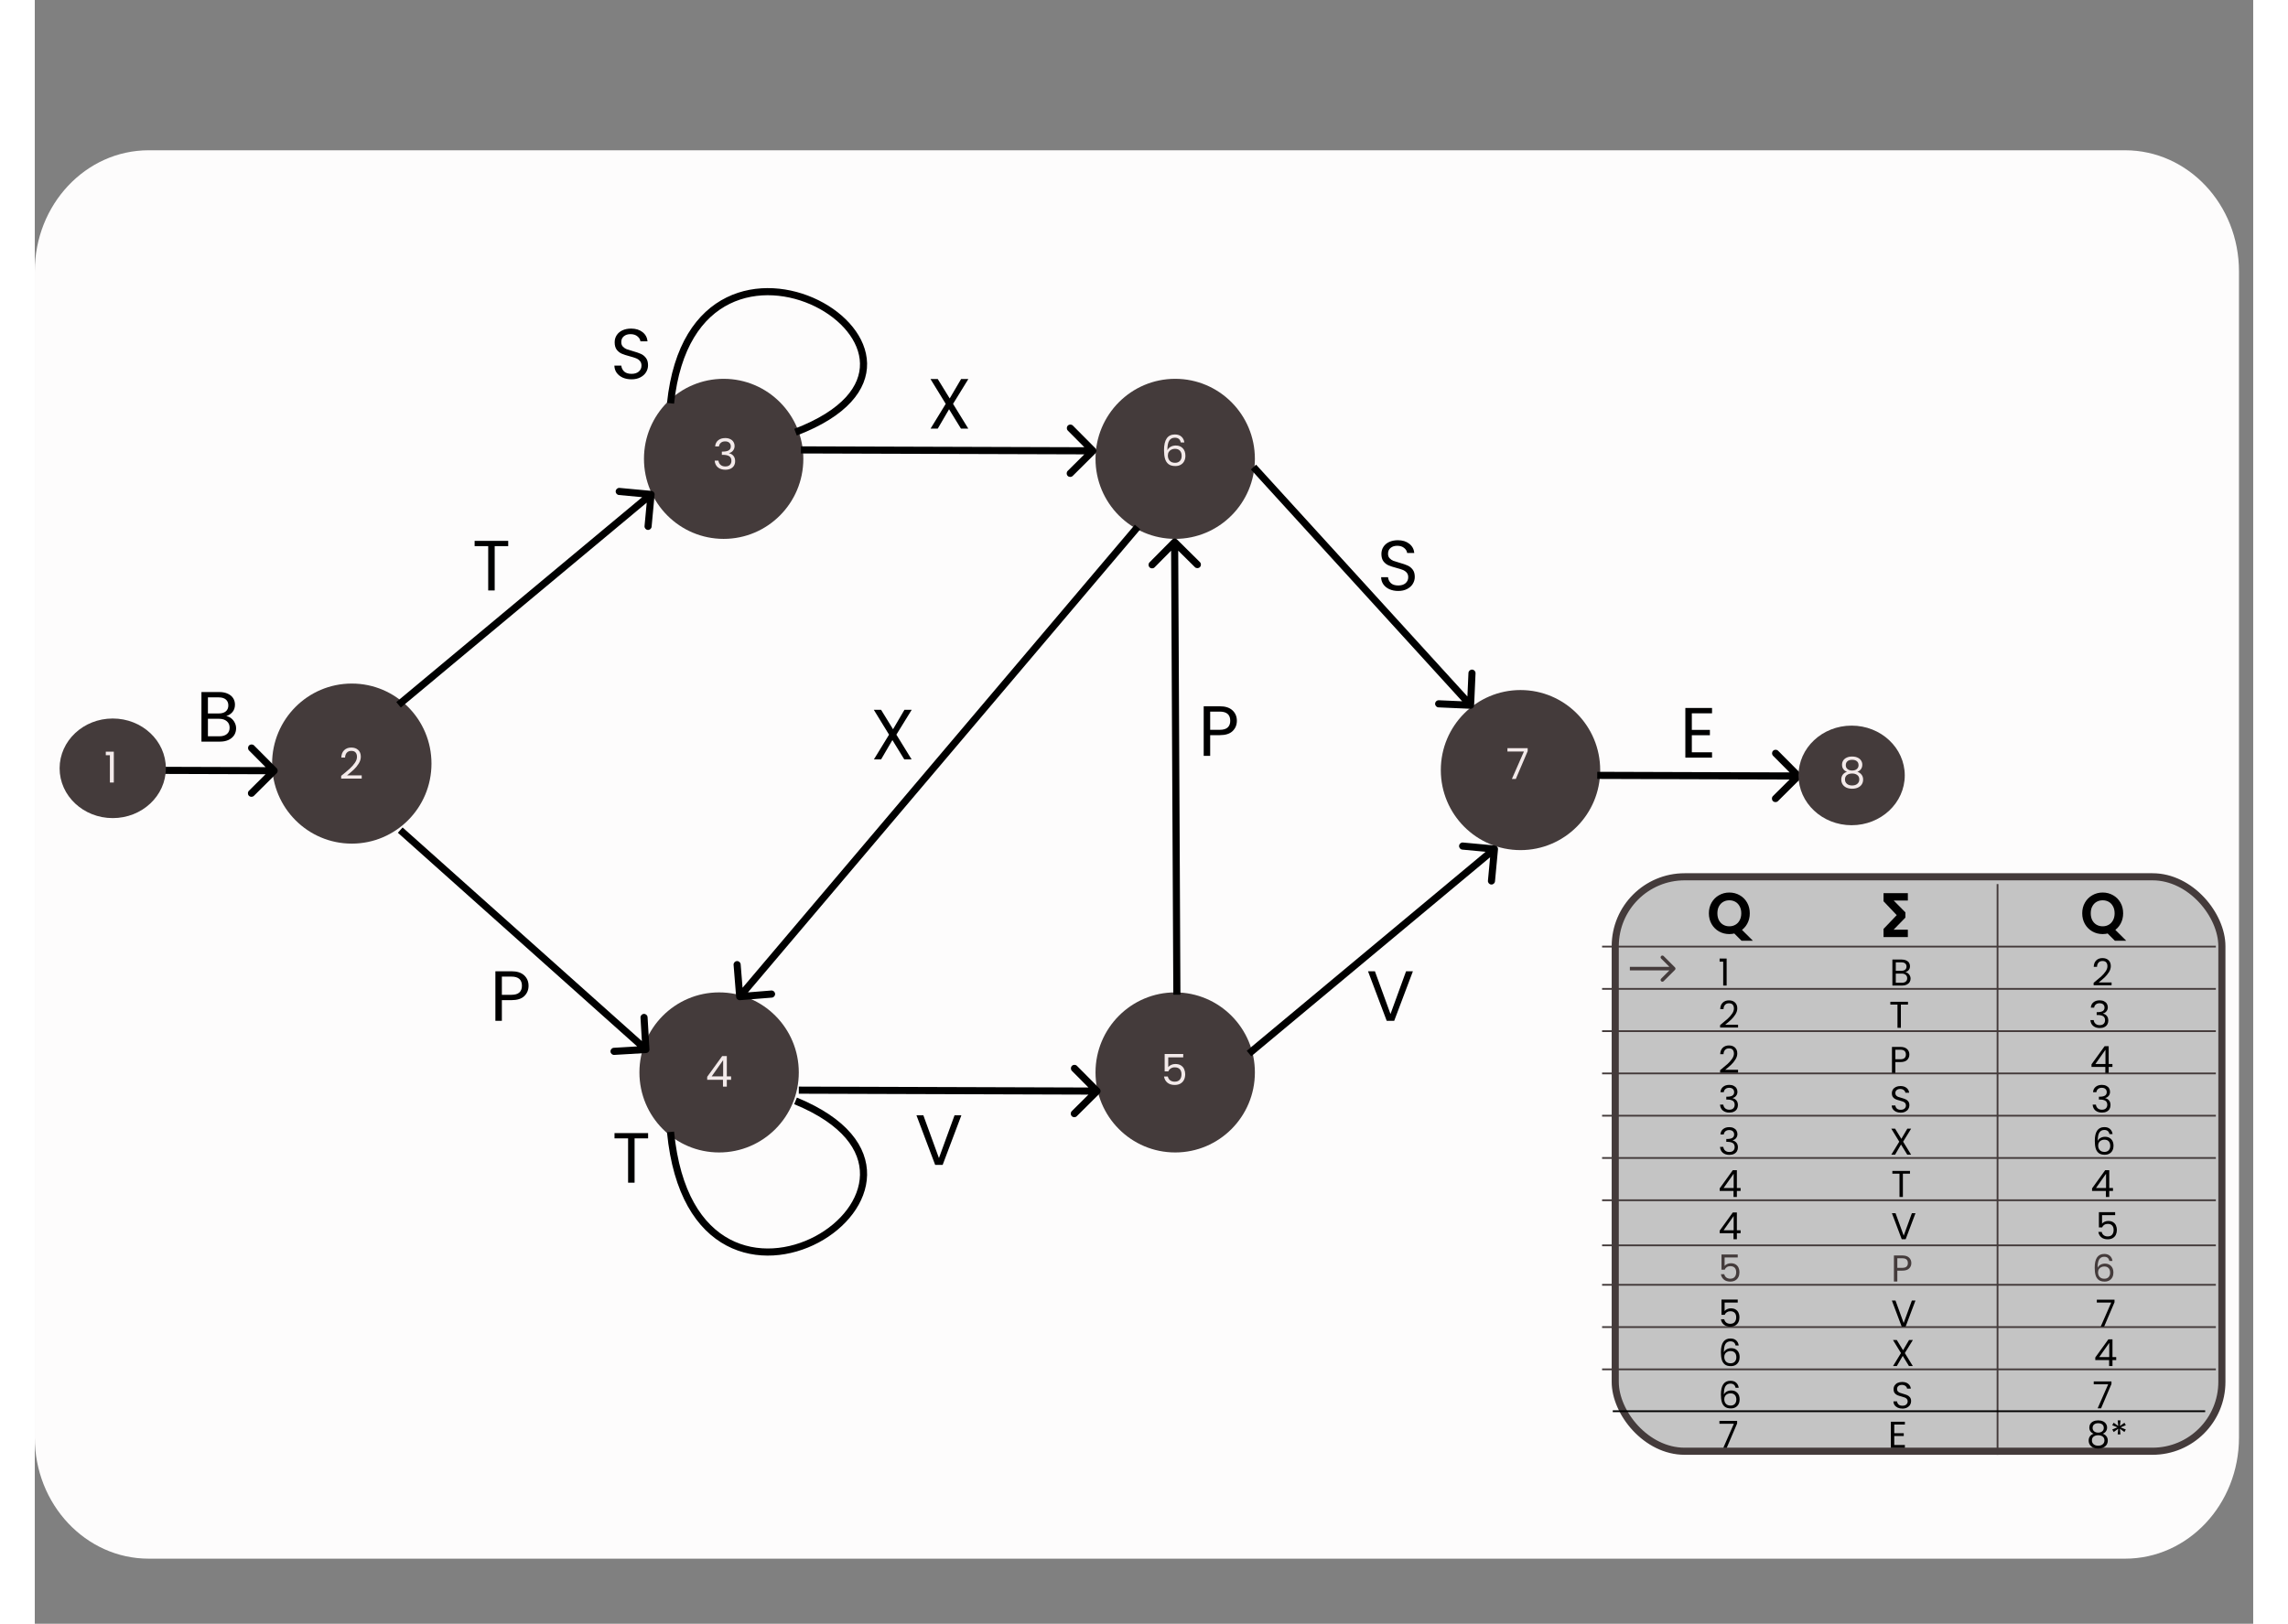 <svg width="1203" height="854" id="btsxxvpse" xmlns="http://www.w3.org/2000/svg" xmlns:xlink="http://www.w3.org/1999/xlink" viewBox="0 0 1247 913" shape-rendering="geometricPrecision" text-rendering="geometricPrecision"><rect x="0" y="0" width="1247" height="913" fill="#808080" stroke="none"/><style><![CDATA[#btsxxvpse-ellipse1 {animation: btsxxvpse-ellipse1_f_p 4000ms linear 1 normal forwards}@keyframes btsxxvpse-ellipse1_f_p { 0% {fill: rgb(68,59,59)} 45% {fill: rgb(68,59,59)} 50% {fill: rgb(32,140,1)} 100% {fill: rgb(32,140,1)} }#btsxxvpse-ellipse2 {animation: btsxxvpse-ellipse2_f_p 4000ms linear 1 normal forwards}@keyframes btsxxvpse-ellipse2_f_p { 0% {fill: rgb(68,59,59)} 70% {fill: rgb(68,59,59)} 75% {fill: rgb(32,140,1)} 100% {fill: rgb(32,140,1)} }#btsxxvpse-ellipse3 {animation: btsxxvpse-ellipse3_f_p 4000ms linear 1 normal forwards}@keyframes btsxxvpse-ellipse3_f_p { 0% {fill: rgb(68,59,59)} 35% {fill: rgb(68,59,59)} 40% {fill: rgb(32,140,1)} 100% {fill: rgb(32,140,1)} }#btsxxvpse-ellipse4 {animation: btsxxvpse-ellipse4_f_p 4000ms linear 1 normal forwards}@keyframes btsxxvpse-ellipse4_f_p { 0% {fill: rgb(68,59,59)} 55% {fill: rgb(68,59,59)} 60% {fill: rgb(32,140,1)} 100% {fill: rgb(32,140,1)} }#btsxxvpse-ellipse5 {animation: btsxxvpse-ellipse5_f_p 4000ms linear 1 normal forwards}@keyframes btsxxvpse-ellipse5_f_p { 0% {fill: rgb(68,59,59)} 20% {fill: rgb(68,59,59)} 25% {fill: rgb(32,140,1)} 100% {fill: rgb(32,140,1)} }#btsxxvpse-ellipse6 {animation: btsxxvpse-ellipse6_f_p 4000ms linear 1 normal forwards}@keyframes btsxxvpse-ellipse6_f_p { 0% {fill: rgb(68,59,59)} 10% {fill: rgb(68,59,59)} 15% {fill: rgb(32,140,1)} 100% {fill: rgb(32,140,1)} }#btsxxvpse-path3 {animation: btsxxvpse-path3_f_p 4000ms linear 1 normal forwards}@keyframes btsxxvpse-path3_f_p { 0% {fill: rgb(0,0,0)} 15% {fill: rgb(0,0,0)} 20% {fill: rgb(32,140,1)} 100% {fill: rgb(32,140,1)} }#btsxxvpse-path4 {animation: btsxxvpse-path4_f_p 4000ms linear 1 normal forwards}@keyframes btsxxvpse-path4_f_p { 0% {fill: rgb(0,0,0)} 60% {fill: rgb(0,0,0)} 65% {fill: rgb(32,140,1)} 100% {fill: rgb(32,140,1)} }#btsxxvpse-path5 {animation: btsxxvpse-path5_f_p 4000ms linear 1 normal forwards}@keyframes btsxxvpse-path5_f_p { 0% {fill: rgb(0,0,0)} 40% {fill: rgb(0,0,0)} 45% {fill: rgb(32,140,1)} 100% {fill: rgb(32,140,1)} }#btsxxvpse-path7 {animation: btsxxvpse-path7_f_p 4000ms linear 1 normal forwards}@keyframes btsxxvpse-path7_f_p { 0% {fill: rgb(0,0,0)} 30% {fill: rgb(0,0,0)} 35% {fill: rgb(32,140,1)} 100% {fill: rgb(32,140,1)} }#btsxxvpse-path9 {animation: btsxxvpse-path9_f_p 4000ms linear 1 normal forwards}@keyframes btsxxvpse-path9_f_p { 0% {fill: rgb(0,0,0)} 5% {fill: rgb(0,0,0)} 10% {fill: rgb(32,140,1)} 100% {fill: rgb(32,140,1)} }#btsxxvpse-path10 {animation: btsxxvpse-path10_f_p 4000ms linear 1 normal forwards}@keyframes btsxxvpse-path10_f_p { 0% {fill: rgb(0,0,0)} 75% {fill: rgb(0,0,0)} 80% {fill: rgb(32,140,1)} 100% {fill: rgb(32,140,1)} }#btsxxvpse-path11 {animation: btsxxvpse-path11_f_p 4000ms linear 1 normal forwards}@keyframes btsxxvpse-path11_f_p { 0% {fill: rgb(0,0,0)} 65% {fill: rgb(0,0,0)} 70% {fill: rgb(32,140,1)} 100% {fill: rgb(32,140,1)} }#btsxxvpse-path12 {animation: btsxxvpse-path12_f_p 4000ms linear 1 normal forwards}@keyframes btsxxvpse-path12_f_p { 0% {fill: rgb(0,0,0)} 50% {fill: rgb(0,0,0)} 55% {fill: rgb(32,140,1)} 100% {fill: rgb(32,140,1)} }#btsxxvpse-path13 {animation: btsxxvpse-path13_f_p 4000ms linear 1 normal forwards}@keyframes btsxxvpse-path13_f_p { 0% {fill: none} 25% {fill: none} 30% {fill: url(#btsxxvpse-path13-fill-g1)} 100% {fill: url(#btsxxvpse-path13-fill-g1)} }#btsxxvpse-ellipse7 {animation: btsxxvpse-ellipse7_f_p 4000ms linear 1 normal forwards}@keyframes btsxxvpse-ellipse7_f_p { 0% {fill: rgb(68,59,59)} 5% {fill: rgb(32,140,1)} 100% {fill: rgb(32,140,1)} }#btsxxvpse-ellipse8_ts {animation: btsxxvpse-ellipse8_ts__ts 4000ms linear 1 normal forwards}@keyframes btsxxvpse-ellipse8_ts__ts { 0% {transform: translate(1021.27px,436px) scale(-1,1)} 85% {transform: translate(1021.27px,436px) scale(-1,1)} 90% {transform: translate(1021.27px,436px) scale(-1.5,1.5)} 95% {transform: translate(1021.27px,436px) scale(-1,1)} 100% {transform: translate(1021.27px,436px) scale(-1,1)} }#btsxxvpse-ellipse8 {animation: btsxxvpse-ellipse8_f_p 4000ms linear 1 normal forwards}@keyframes btsxxvpse-ellipse8_f_p { 0% {fill: rgb(68,59,59)} 80% {fill: rgb(68,59,59)} 85% {fill: rgb(32,140,1)} 100% {fill: rgb(32,140,1)} }#btsxxvpse-path15 {animation: btsxxvpse-path15_f_p 4000ms linear 1 normal forwards}@keyframes btsxxvpse-path15_f_p { 0% {fill: rgb(0,0,0)} 75% {fill: rgb(0,0,0)} 80% {fill: rgb(32,140,1)} 100% {fill: rgb(32,140,1)} }#btsxxvpse-path16 {animation: btsxxvpse-path16_f_p 4000ms linear 1 normal forwards}@keyframes btsxxvpse-path16_f_p { 0% {fill: rgb(0,0,0)} 50% {fill: rgb(0,0,0)} 55% {fill: rgb(32,140,1)} 100% {fill: rgb(32,140,1)} }#btsxxvpse-path19 {animation: btsxxvpse-path19_f_p 4000ms linear 1 normal forwards}@keyframes btsxxvpse-path19_f_p { 0% {fill: rgb(0,0,0)} 60% {fill: rgb(0,0,0)} 65% {fill: rgb(32,140,1)} 100% {fill: rgb(32,140,1)} }#btsxxvpse-path20 {animation: btsxxvpse-path20_f_p 4000ms linear 1 normal forwards}@keyframes btsxxvpse-path20_f_p { 0% {fill: rgb(0,0,0)} 40% {fill: rgb(0,0,0)} 45% {fill: rgb(32,140,1)} 100% {fill: rgb(32,140,1)} }#btsxxvpse-path21 {animation: btsxxvpse-path21_f_p 4000ms linear 1 normal forwards}@keyframes btsxxvpse-path21_f_p { 0% {fill: rgb(0,0,0)} 20% {fill: rgb(0,0,0)} 25% {fill: rgb(32,140,1)} 100% {fill: rgb(32,140,1)} }#btsxxvpse-path22 {animation: btsxxvpse-path22_f_p 4000ms linear 1 normal forwards}@keyframes btsxxvpse-path22_f_p { 0% {fill: rgb(0,0,0)} 65% {fill: rgb(0,0,0)} 70% {fill: rgb(32,140,1)} 100% {fill: rgb(32,140,1)} }#btsxxvpse-path23 {animation: btsxxvpse-path23_f_p 4000ms linear 1 normal forwards}@keyframes btsxxvpse-path23_f_p { 0% {fill: rgb(0,0,0)} 15% {fill: rgb(0,0,0)} 20% {fill: rgb(32,140,1)} 100% {fill: rgb(32,140,1)} }#btsxxvpse-path24 {animation: btsxxvpse-path24_f_p 4000ms linear 1 normal forwards}@keyframes btsxxvpse-path24_f_p { 0% {fill: rgb(0,0,0)} 30% {fill: rgb(0,0,0)} 35% {fill: rgb(32,140,1)} 100% {fill: rgb(32,140,1)} }#btsxxvpse-path25 {animation: btsxxvpse-path25_f_p 4000ms linear 1 normal forwards}@keyframes btsxxvpse-path25_f_p { 0% {fill: rgb(0,0,0)} 10% {fill: rgb(0,0,0)} 15% {fill: rgb(32,140,1)} 100% {fill: rgb(32,140,1)} }#btsxxvpse-path38 {animation: btsxxvpse-path38_f_p 4000ms linear 1 normal forwards}@keyframes btsxxvpse-path38_f_p { 0% {fill: rgb(0,0,0)} 65% {fill: rgb(0,0,0)} 70% {fill: rgb(32,140,1)} 100% {fill: rgb(32,140,1)} }#btsxxvpse-path39 {animation: btsxxvpse-path39_f_p 4000ms linear 1 normal forwards}@keyframes btsxxvpse-path39_f_p { 0% {fill: rgb(0,0,0)} 75% {fill: rgb(0,0,0)} 80% {fill: rgb(32,140,1)} 100% {fill: rgb(32,140,1)} }#btsxxvpse-path41 {animation: btsxxvpse-path41_f_p 4000ms linear 1 normal forwards}@keyframes btsxxvpse-path41_f_p { 0% {fill: rgb(68,59,59)} 60% {fill: rgb(68,59,59)} 65% {fill: rgb(32,140,1)} 100% {fill: rgb(32,140,1)} }#btsxxvpse-path42 {animation: btsxxvpse-path42_f_p 4000ms linear 1 normal forwards}@keyframes btsxxvpse-path42_f_p { 0% {fill: rgb(0,0,0)} 40% {fill: rgb(0,0,0)} 45% {fill: rgb(32,140,1)} 100% {fill: rgb(32,140,1)} }#btsxxvpse-path43 {animation: btsxxvpse-path43_f_p 4000ms linear 1 normal forwards}@keyframes btsxxvpse-path43_f_p { 0% {fill: rgb(0,0,0)} 50% {fill: rgb(0,0,0)} 55% {fill: rgb(32,140,1)} 100% {fill: rgb(32,140,1)} }#btsxxvpse-path45 {animation: btsxxvpse-path45_f_p 4000ms linear 1 normal forwards}@keyframes btsxxvpse-path45_f_p { 0% {fill: rgb(0,0,0)} 30% {fill: rgb(0,0,0)} 35% {fill: rgb(32,140,1)} 100% {fill: rgb(32,140,1)} }#btsxxvpse-path46 {animation: btsxxvpse-path46_f_p 4000ms linear 1 normal forwards}@keyframes btsxxvpse-path46_f_p { 0% {fill: rgb(0,0,0)} 25% {fill: rgb(0,0,0)} 30% {fill: rgb(32,140,1)} 100% {fill: rgb(32,140,1)} }#btsxxvpse-path48 {animation: btsxxvpse-path48_f_p 4000ms linear 1 normal forwards}@keyframes btsxxvpse-path48_f_p { 0% {fill: rgb(0,0,0)} 15% {fill: rgb(0,0,0)} 20% {fill: rgb(32,140,1)} 100% {fill: rgb(32,140,1)} }#btsxxvpse-path49 {animation: btsxxvpse-path49_f_p 4000ms linear 1 normal forwards}@keyframes btsxxvpse-path49_f_p { 0% {fill: rgb(0,0,0)} 10% {fill: rgb(0,0,0)} 15% {fill: rgb(32,140,1)} 100% {fill: rgb(32,140,1)} }]]></style><defs><linearGradient id="btsxxvpse-path13-fill-g1" x1="0" y1="0.5" x2="1.275" y2="0.434" spreadMethod="pad" gradientUnits="objectBoundingBox"><stop id="btsxxvpse-path13-fill-g1-0" offset="0%" stop-color="rgba(32,140,1,0.57)"/><stop id="btsxxvpse-path13-fill-g1-1" offset="100%" stop-color="rgb(32,144,0)"/></linearGradient></defs><g id="btsxxvpse-g1" transform="matrix(1 0 0 1 -15.252 -131.303)"><path id="btsxxvpse-path1" d="M4,157.121C4,119.499,32.654,89,68,89L1179,89C1214.35,89,1243,119.499,1243,157.121L1243,812.782C1243,850.403,1214.35,880.902,1179,880.902L68,880.902C32.654,880.902,4,850.403,4,812.782L4,157.121Z" transform="matrix(1 0 0 1 11.252 126.803)" fill="rgb(253,252,252)" stroke="none" stroke-width="1"/></g><g id="btsxxvpse-g2"><ellipse id="btsxxvpse-ellipse1" rx="44.792" ry="45" transform="matrix(-1 0 0 1 384.663 603)" fill="rgb(68,59,59)" stroke="none" stroke-width="1"/></g><g id="btsxxvpse-g3"><ellipse id="btsxxvpse-ellipse2" rx="44.792" ry="45" transform="matrix(-1 0 0 1 835.134 433)" fill="rgb(68,59,59)" stroke="none" stroke-width="1"/></g><g id="btsxxvpse-g4"><ellipse id="btsxxvpse-ellipse3" rx="44.792" ry="45" transform="matrix(-1 0 0 1 641.037 258)" fill="rgb(68,59,59)" stroke="none" stroke-width="1"/></g><g id="btsxxvpse-g5"><ellipse id="btsxxvpse-ellipse4" rx="44.792" ry="45" transform="matrix(-1 0 0 1 641.037 603)" fill="rgb(68,59,59)" stroke="none" stroke-width="1"/></g><g id="btsxxvpse-g6"><ellipse id="btsxxvpse-ellipse5" rx="44.792" ry="45" transform="matrix(-1 0 0 1 387.218 258)" fill="rgb(68,59,59)" stroke="none" stroke-width="1"/></g><g id="btsxxvpse-g7"><ellipse id="btsxxvpse-ellipse6" rx="44.792" ry="45" transform="matrix(-1 0 0 1 178.19 429.348)" fill="rgb(68,59,59)" stroke="none" stroke-width="1"/></g><g id="btsxxvpse-g8"><path id="btsxxvpse-path2" d="M357.356,636.472C370.813,774.848,539.762,665.125,427.627,619" fill="none" stroke="rgb(0,0,0)" stroke-width="4"/></g><g id="btsxxvpse-g9"><path id="btsxxvpse-path3" d="M346.593,276.004C347.691,276.106,348.497,277.083,348.394,278.185L346.722,296.148C346.619,297.251,345.646,298.061,344.549,297.959C343.452,297.857,342.645,296.881,342.748,295.778L344.235,279.811L328.34,278.331C327.243,278.229,326.436,277.252,326.539,276.15C326.642,275.048,327.614,274.237,328.712,274.339L346.593,276.004ZM203.208,394.751L345.134,276.458L347.681,279.542L205.755,397.836L203.208,394.751Z" fill="rgb(0,0,0)" stroke="none" stroke-width="1"/></g><g id="btsxxvpse-g10"><g id="btsxxvpse-g11"><path id="btsxxvpse-path4" d="M639.293,303.389C640.07,302.604,641.337,302.598,642.122,303.375L654.913,316.039C655.698,316.816,655.704,318.082,654.927,318.867C654.15,319.652,652.883,319.659,652.098,318.882L640.728,307.625L629.471,318.995C628.694,319.78,627.428,319.787,626.643,319.009C625.858,318.232,625.852,316.966,626.629,316.181L639.293,303.389ZM639.982,559.311L638.714,304.806L642.714,304.786L643.982,559.291L639.982,559.311Z" fill="rgb(0,0,0)" stroke="none" stroke-width="1"/></g><path id="btsxxvpse-path5" d="M396.399,562.378C395.3,562.466,394.338,561.644,394.249,560.54L392.801,542.557C392.712,541.454,393.53,540.487,394.629,540.399C395.727,540.31,396.69,541.133,396.779,542.237L398.066,558.222L413.978,556.94C415.076,556.852,416.039,557.675,416.128,558.778C416.216,559.882,415.398,560.848,414.3,560.937L396.399,562.378ZM621.406,297.638L397.758,561.68L394.718,559.08L618.366,295.039L621.406,297.638Z" fill="rgb(0,0,0)" stroke="none" stroke-width="1"/></g><g id="btsxxvpse-g12"><path id="btsxxvpse-path6" d="M345.517,589.983C345.582,591.088,344.743,592.036,343.643,592.101L325.715,593.154C324.615,593.219,323.67,592.375,323.606,591.27C323.541,590.165,324.38,589.216,325.48,589.152L341.416,588.216L340.475,572.207C340.41,571.101,341.25,570.153,342.35,570.088C343.45,570.024,344.394,570.867,344.459,571.973L345.517,589.983ZM206.75,465.255L344.85,588.602L342.2,591.598L204.1,468.25L206.75,465.255Z" fill="rgb(0,0,0)" stroke="none" stroke-width="1"/></g><g id="btsxxvpse-g13"><path id="btsxxvpse-path7" d="M596.208,254.904C596.991,254.125,596.995,252.859,596.216,252.076L583.528,239.308C582.749,238.524,581.483,238.52,580.7,239.299C579.916,240.078,579.912,241.344,580.691,242.127L591.969,253.477L580.621,264.755C579.837,265.533,579.833,266.8,580.612,267.583C581.39,268.367,582.657,268.371,583.44,267.592L596.208,254.904ZM430.651,254.971L594.792,255.485L594.804,251.485L430.664,250.971L430.651,254.971Z" fill="rgb(0,0,0)" stroke="none" stroke-width="1"/></g><g id="btsxxvpse-g14"><path id="btsxxvpse-path8" d="M822.477,477.573C822.579,476.47,821.773,475.494,820.676,475.392L802.794,473.727C801.697,473.625,800.724,474.435,800.621,475.538C800.519,476.64,801.325,477.616,802.422,477.719L818.317,479.199L816.83,495.166C816.728,496.268,817.534,497.245,818.631,497.347C819.729,497.449,820.701,496.638,820.804,495.536L822.477,477.573ZM683.799,593.922L821.763,478.93L819.216,475.846L681.252,590.837L683.799,593.922Z" fill="rgb(0,0,0)" stroke="none" stroke-width="1"/></g><g id="btsxxvpse-g15"><path id="btsxxvpse-path9" d="M135.96,434.772C136.744,433.993,136.748,432.727,135.969,431.943L123.281,419.176C122.502,418.392,121.236,418.388,120.452,419.167C119.669,419.945,119.665,421.212,120.443,421.995L131.722,433.344L120.373,444.622C119.59,445.401,119.586,446.667,120.364,447.451C121.143,448.234,122.409,448.238,123.193,447.46L135.96,434.772ZM21.925,435L134.544,435.353L134.557,431.353L21.938,431L21.925,435Z" fill="rgb(0,0,0)" stroke="none" stroke-width="1"/></g><g id="btsxxvpse-g16"><path id="btsxxvpse-path10" d="M992.633,437.746C993.416,436.967,993.42,435.701,992.642,434.917L979.953,422.15C979.175,421.366,977.908,421.362,977.125,422.141C976.341,422.919,976.337,424.186,977.116,424.969L988.395,436.318L977.046,447.596C976.262,448.375,976.258,449.641,977.037,450.425C977.816,451.208,979.082,451.212,979.865,450.434L992.633,437.746ZM878.257,437.973L991.217,438.327L991.229,434.327L878.27,433.973L878.257,437.973Z" fill="rgb(0,0,0)" stroke="none" stroke-width="1"/></g><g id="btsxxvpse-g17"><path id="btsxxvpse-path11" d="M806.983,398.531C808.084,398.58,809.016,397.722,809.065,396.616L809.86,378.592C809.909,377.486,809.056,376.55,807.955,376.502C806.854,376.453,805.922,377.31,805.873,378.416L805.167,394.438L789.219,393.734C788.118,393.686,787.186,394.543,787.137,395.649C787.089,396.755,787.941,397.691,789.042,397.74L806.983,398.531ZM683.575,263.977L805.6,397.882L808.544,395.174L686.519,261.269L683.575,263.977Z" fill="rgb(0,0,0)" stroke="none" stroke-width="1"/></g><g id="btsxxvpse-g18"><path id="btsxxvpse-path12" d="M598.506,614.911C599.29,614.133,599.293,612.866,598.515,612.083L585.827,599.315C585.048,598.532,583.782,598.528,582.998,599.306C582.215,600.085,582.211,601.351,582.989,602.135L594.268,613.484L582.919,624.762C582.136,625.541,582.132,626.807,582.91,627.59C583.689,628.374,584.955,628.378,585.739,627.599L598.506,614.911ZM429.455,614.967L597.09,615.493L597.102,611.493L429.468,610.967L429.455,614.967Z" fill="rgb(0,0,0)" stroke="none" stroke-width="1"/></g><g id="btsxxvpse-g19"><path id="btsxxvpse-path13" d="M357.356,226.761C370.813,98.153,539.762,200.131,427.627,243" fill="none" stroke="rgb(0,0,0)" stroke-width="4"/></g><g id="btsxxvpse-g20"><ellipse id="btsxxvpse-ellipse7" rx="29.861" ry="28" transform="matrix(-1 0 0 1 43.815 432)" fill="rgb(68,59,59)" stroke="none" stroke-width="1"/></g><g id="btsxxvpse-g21"><g id="btsxxvpse-ellipse8_ts" transform="translate(1021.27,436) scale(-1,1)"><ellipse id="btsxxvpse-ellipse8" rx="29.861" ry="28" transform="translate(0,0)" fill="rgb(68,59,59)" stroke="none" stroke-width="1"/></g></g><path id="btsxxvpse-path14" d="M774.657,546.12L764.137,574L759.937,574L749.417,546.12L753.297,546.12L762.057,570.16L770.817,546.12L774.657,546.12Z" fill="rgb(0,0,0)" stroke="none" stroke-width="1"/><path id="btsxxvpse-path15" d="M931.438,401.08L931.438,410.4L941.598,410.4L941.598,413.4L931.438,413.4L931.438,423L942.798,423L942.798,426L927.798,426L927.798,398.08L942.798,398.08L942.798,401.08L931.438,401.08Z" fill="rgb(0,0,0)" stroke="none" stroke-width="1"/><path id="btsxxvpse-path16" d="M520.838,627.12L510.318,655L506.118,655L495.598,627.12L499.478,627.12L508.238,651.16L516.998,627.12L520.838,627.12Z" fill="rgb(0,0,0)" stroke="none" stroke-width="1"/><path id="btsxxvpse-path17" d="M344.749,637.12L344.749,640.08L337.149,640.08L337.149,665L333.509,665L333.509,640.08L325.869,640.08L325.869,637.12L344.749,637.12Z" fill="rgb(0,0,0)" stroke="none" stroke-width="1"/><g id="btsxxvpse-g22"><path id="btsxxvpse-path18" d="M277.549,554.28C277.549,556.6,276.749,558.533,275.149,560.08C273.575,561.6,271.162,562.36,267.909,562.36L262.549,562.36L262.549,574L258.909,574L258.909,546.12L267.909,546.12C271.055,546.12,273.442,546.88,275.069,548.4C276.722,549.92,277.549,551.88,277.549,554.28ZM267.909,559.36C269.935,559.36,271.429,558.92,272.389,558.04C273.349,557.16,273.829,555.907,273.829,554.28C273.829,550.84,271.855,549.12,267.909,549.12L262.549,549.12L262.549,559.36L267.909,559.36Z" fill="rgb(0,0,0)" stroke="none" stroke-width="1"/></g><g id="btsxxvpse-g23"><path id="btsxxvpse-path19" d="M675.697,405.28C675.697,407.6,674.897,409.533,673.297,411.08C671.723,412.6,669.31,413.36,666.057,413.36L660.697,413.36L660.697,425L657.057,425L657.057,397.12L666.057,397.12C669.203,397.12,671.59,397.88,673.217,399.4C674.87,400.92,675.697,402.88,675.697,405.28ZM666.057,410.36C668.083,410.36,669.577,409.92,670.537,409.04C671.497,408.16,671.977,406.907,671.977,405.28C671.977,401.84,670.003,400.12,666.057,400.12L660.697,400.12L660.697,410.36L666.057,410.36Z" fill="rgb(0,0,0)" stroke="none" stroke-width="1"/></g><path id="btsxxvpse-path20" d="M484.313,413.08L492.873,427L488.753,427L482.073,416.12L475.713,427L471.673,427L480.193,413.08L471.633,399.12L475.713,399.12L482.433,410.04L488.833,399.12L492.913,399.12L484.313,413.08Z" fill="rgb(0,0,0)" stroke="none" stroke-width="1"/><path id="btsxxvpse-path21" d="M335.434,213.28C333.594,213.28,331.941,212.96,330.474,212.32C329.034,211.653,327.901,210.747,327.074,209.6C326.247,208.427,325.821,207.08,325.794,205.56L329.674,205.56C329.807,206.867,330.341,207.973,331.274,208.88C332.234,209.76,333.621,210.2,335.434,210.2C337.167,210.2,338.527,209.773,339.514,208.92C340.527,208.04,341.034,206.92,341.034,205.56C341.034,204.493,340.741,203.627,340.154,202.96C339.567,202.293,338.834,201.787,337.954,201.44C337.074,201.093,335.887,200.72,334.394,200.32C332.554,199.84,331.074,199.36,329.954,198.88C328.861,198.4,327.914,197.653,327.114,196.64C326.341,195.6,325.954,194.213,325.954,192.48C325.954,190.96,326.341,189.613,327.114,188.44C327.887,187.267,328.967,186.36,330.354,185.72C331.767,185.08,333.381,184.76,335.194,184.76C337.807,184.76,339.941,185.413,341.594,186.72C343.274,188.027,344.221,189.76,344.434,191.92L340.434,191.92C340.301,190.853,339.741,189.92,338.754,189.12C337.767,188.293,336.461,187.88,334.834,187.88C333.314,187.88,332.074,188.28,331.114,189.08C330.154,189.853,329.674,190.947,329.674,192.36C329.674,193.373,329.954,194.2,330.514,194.84C331.101,195.48,331.807,195.973,332.634,196.32C333.487,196.64,334.674,197.013,336.194,197.44C338.034,197.947,339.514,198.453,340.634,198.96C341.754,199.44,342.714,200.2,343.514,201.24C344.314,202.253,344.714,203.64,344.714,205.4C344.714,206.76,344.354,208.04,343.634,209.24C342.914,210.44,341.847,211.413,340.434,212.16C339.021,212.907,337.354,213.28,335.434,213.28Z" fill="rgb(0,0,0)" stroke="none" stroke-width="1"/><path id="btsxxvpse-path22" d="M766.429,332.28C764.589,332.28,762.936,331.96,761.469,331.32C760.029,330.653,758.896,329.747,758.069,328.6C757.243,327.427,756.816,326.08,756.789,324.56L760.669,324.56C760.803,325.867,761.336,326.973,762.269,327.88C763.229,328.76,764.616,329.2,766.429,329.2C768.163,329.2,769.523,328.773,770.509,327.92C771.523,327.04,772.029,325.92,772.029,324.56C772.029,323.493,771.736,322.627,771.149,321.96C770.563,321.293,769.829,320.787,768.949,320.44C768.069,320.093,766.883,319.72,765.389,319.32C763.549,318.84,762.069,318.36,760.949,317.88C759.856,317.4,758.909,316.653,758.109,315.64C757.336,314.6,756.949,313.213,756.949,311.48C756.949,309.96,757.336,308.613,758.109,307.44C758.883,306.267,759.963,305.36,761.349,304.72C762.763,304.08,764.376,303.76,766.189,303.76C768.803,303.76,770.936,304.413,772.589,305.72C774.269,307.027,775.216,308.76,775.429,310.92L771.429,310.92C771.296,309.853,770.736,308.92,769.749,308.12C768.763,307.293,767.456,306.88,765.829,306.88C764.309,306.88,763.069,307.28,762.109,308.08C761.149,308.853,760.669,309.947,760.669,311.36C760.669,312.373,760.949,313.2,761.509,313.84C762.096,314.48,762.803,314.973,763.629,315.32C764.483,315.64,765.669,316.013,767.189,316.44C769.029,316.947,770.509,317.453,771.629,317.96C772.749,318.44,773.709,319.2,774.509,320.24C775.309,321.253,775.709,322.64,775.709,324.4C775.709,325.76,775.349,327.04,774.629,328.24C773.909,329.44,772.843,330.413,771.429,331.16C770.016,331.907,768.349,332.28,766.429,332.28Z" fill="rgb(0,0,0)" stroke="none" stroke-width="1"/><path id="btsxxvpse-path23" d="M266.115,304.12L266.115,307.08L258.515,307.08L258.515,332L254.875,332L254.875,307.08L247.235,307.08L247.235,304.12L266.115,304.12Z" fill="rgb(0,0,0)" stroke="none" stroke-width="1"/><path id="btsxxvpse-path24" d="M516.165,227.08L524.725,241L520.605,241L513.925,230.12L507.565,241L503.525,241L512.045,227.08L503.485,213.12L507.565,213.12L514.285,224.04L520.685,213.12L524.765,213.12L516.165,227.08Z" fill="rgb(0,0,0)" stroke="none" stroke-width="1"/><path id="btsxxvpse-path25" d="M107.637,402.64C108.651,402.8,109.571,403.213,110.397,403.88C111.251,404.547,111.917,405.373,112.397,406.36C112.904,407.347,113.157,408.4,113.157,409.52C113.157,410.933,112.797,412.213,112.077,413.36C111.357,414.48,110.304,415.373,108.917,416.04C107.557,416.68,105.944,417,104.077,417L93.677,417L93.677,389.12L103.677,389.12C105.571,389.12,107.184,389.44,108.517,390.08C109.851,390.693,110.851,391.533,111.517,392.6C112.184,393.667,112.517,394.867,112.517,396.2C112.517,397.853,112.064,399.227,111.157,400.32C110.277,401.387,109.104,402.16,107.637,402.64ZM97.317,401.16L103.437,401.16C105.144,401.16,106.464,400.76,107.397,399.96C108.331,399.16,108.797,398.053,108.797,396.64C108.797,395.227,108.331,394.12,107.397,393.32C106.464,392.52,105.117,392.12,103.357,392.12L97.317,392.12L97.317,401.16ZM103.757,414C105.571,414,106.984,413.573,107.997,412.72C109.011,411.867,109.517,410.68,109.517,409.16C109.517,407.613,108.984,406.4,107.917,405.52C106.851,404.613,105.424,404.16,103.637,404.16L97.317,404.16L97.317,414L103.757,414Z" fill="rgb(0,0,0)" stroke="none" stroke-width="1"/><path id="btsxxvpse-path26" d="M839.168,422.352L832.496,438L830.288,438L837.056,422.568L827.792,422.568L827.792,420.696L839.168,420.696L839.168,422.352Z" fill="rgb(243,234,234)" stroke="none" stroke-width="1"/><path id="btsxxvpse-path27" d="M645.552,594.544L637.128,594.544L637.128,600.016C637.496,599.504,638.04,599.088,638.76,598.768C639.48,598.432,640.256,598.264,641.088,598.264C642.416,598.264,643.496,598.544,644.328,599.104C645.16,599.648,645.752,600.36,646.104,601.24C646.472,602.104,646.656,603.024,646.656,604C646.656,605.152,646.44,606.184,646.008,607.096C645.576,608.008,644.912,608.728,644.016,609.256C643.136,609.784,642.04,610.048,640.728,610.048C639.048,610.048,637.688,609.616,636.648,608.752C635.608,607.888,634.976,606.736,634.752,605.296L636.888,605.296C637.096,606.208,637.536,606.92,638.208,607.432C638.88,607.944,639.728,608.2,640.752,608.2C642.016,608.2,642.968,607.824,643.608,607.072C644.248,606.304,644.568,605.296,644.568,604.048C644.568,602.8,644.248,601.84,643.608,601.168C642.968,600.48,642.024,600.136,640.776,600.136C639.928,600.136,639.184,600.344,638.544,600.76C637.92,601.16,637.464,601.712,637.176,602.416L635.112,602.416L635.112,592.624L645.552,592.624L645.552,594.544Z" fill="rgb(243,234,234)" stroke="none" stroke-width="1"/><path id="btsxxvpse-path28" d="M644.16,248.776C643.808,247,642.712,246.112,640.872,246.112C639.448,246.112,638.384,246.664,637.68,247.768C636.976,248.856,636.632,250.656,636.648,253.168C637.016,252.336,637.624,251.688,638.472,251.224C639.336,250.744,640.296,250.504,641.352,250.504C643,250.504,644.312,251.016,645.288,252.04C646.28,253.064,646.776,254.48,646.776,256.288C646.776,257.376,646.56,258.352,646.128,259.216C645.712,260.08,645.072,260.768,644.208,261.28C643.36,261.792,642.328,262.048,641.112,262.048C639.464,262.048,638.176,261.68,637.248,260.944C636.32,260.208,635.672,259.192,635.304,257.896C634.936,256.6,634.752,255,634.752,253.096C634.752,247.224,636.8,244.288,640.896,244.288C642.464,244.288,643.696,244.712,644.592,245.56C645.488,246.408,646.016,247.48,646.176,248.776L644.16,248.776ZM640.896,252.352C640.208,252.352,639.56,252.496,638.952,252.784C638.344,253.056,637.848,253.48,637.464,254.056C637.096,254.616,636.912,255.304,636.912,256.12C636.912,257.336,637.264,258.328,637.968,259.096C638.672,259.848,639.68,260.224,640.992,260.224C642.112,260.224,643,259.88,643.656,259.192C644.328,258.488,644.664,257.544,644.664,256.36C644.664,255.112,644.344,254.136,643.704,253.432C643.064,252.712,642.128,252.352,640.896,252.352Z" fill="rgb(243,234,234)" stroke="none" stroke-width="1"/><path id="btsxxvpse-path29" d="M377.96,607.136L377.96,605.48L386.384,593.816L389,593.816L389,605.24L391.4,605.24L391.4,607.136L389,607.136L389,611L386.84,611L386.84,607.136L377.96,607.136ZM386.936,596.096L380.48,605.24L386.936,605.24L386.936,596.096Z" fill="rgb(243,234,234)" stroke="none" stroke-width="1"/><path id="btsxxvpse-path30" d="M382.44,251.016C382.552,249.544,383.12,248.392,384.144,247.56C385.168,246.728,386.496,246.312,388.128,246.312C389.216,246.312,390.152,246.512,390.936,246.912C391.736,247.296,392.336,247.824,392.736,248.496C393.152,249.168,393.36,249.928,393.36,250.776C393.36,251.768,393.072,252.624,392.496,253.344C391.936,254.064,391.2,254.528,390.288,254.736L390.288,254.856C391.328,255.112,392.152,255.616,392.76,256.368C393.368,257.12,393.672,258.104,393.672,259.32C393.672,260.232,393.464,261.056,393.048,261.792C392.632,262.512,392.008,263.08,391.176,263.496C390.344,263.912,389.344,264.12,388.176,264.12C386.48,264.12,385.088,263.68,384,262.8C382.912,261.904,382.304,260.64,382.176,259.008L384.288,259.008C384.4,259.968,384.792,260.752,385.464,261.36C386.136,261.968,387.032,262.272,388.152,262.272C389.272,262.272,390.12,261.984,390.696,261.408C391.288,260.816,391.584,260.056,391.584,259.128C391.584,257.928,391.184,257.064,390.384,256.536C389.584,256.008,388.376,255.744,386.76,255.744L386.208,255.744L386.208,253.92L386.784,253.92C388.256,253.904,389.368,253.664,390.12,253.2C390.872,252.72,391.248,251.984,391.248,250.992C391.248,250.144,390.968,249.464,390.408,248.952C389.864,248.44,389.08,248.184,388.056,248.184C387.064,248.184,386.264,248.44,385.656,248.952C385.048,249.464,384.688,250.152,384.576,251.016L382.44,251.016Z" fill="rgb(243,234,234)" stroke="none" stroke-width="1"/><path id="btsxxvpse-path31" d="M1018.66,433.976C1017.76,433.624,1017.07,433.112,1016.59,432.44C1016.11,431.768,1015.87,430.952,1015.87,429.992C1015.87,429.128,1016.09,428.352,1016.52,427.664C1016.95,426.96,1017.59,426.408,1018.44,426.008C1019.3,425.592,1020.34,425.384,1021.56,425.384C1022.78,425.384,1023.81,425.592,1024.66,426.008C1025.52,426.408,1026.17,426.96,1026.6,427.664C1027.05,428.352,1027.27,429.128,1027.27,429.992C1027.27,430.92,1027.02,431.736,1026.53,432.44C1026.03,433.128,1025.35,433.64,1024.49,433.976C1025.48,434.28,1026.26,434.816,1026.84,435.584C1027.43,436.336,1027.73,437.248,1027.73,438.32C1027.73,439.36,1027.47,440.272,1026.96,441.056C1026.45,441.824,1025.72,442.424,1024.78,442.856C1023.85,443.272,1022.78,443.48,1021.56,443.48C1020.34,443.48,1019.27,443.272,1018.34,442.856C1017.43,442.424,1016.72,441.824,1016.21,441.056C1015.7,440.272,1015.44,439.36,1015.44,438.32C1015.44,437.248,1015.73,436.328,1016.3,435.56C1016.88,434.792,1017.66,434.264,1018.66,433.976ZM1025.16,430.256C1025.16,429.28,1024.84,428.528,1024.2,428C1023.56,427.472,1022.68,427.208,1021.56,427.208C1020.46,427.208,1019.58,427.472,1018.94,428C1018.3,428.528,1017.98,429.288,1017.98,430.28C1017.98,431.176,1018.31,431.896,1018.97,432.44C1019.64,432.984,1020.5,433.256,1021.56,433.256C1022.63,433.256,1023.5,432.984,1024.15,432.44C1024.82,431.88,1025.16,431.152,1025.16,430.256ZM1021.56,434.936C1020.38,434.936,1019.41,435.216,1018.66,435.776C1017.9,436.32,1017.53,437.144,1017.53,438.248C1017.53,439.272,1017.89,440.096,1018.61,440.72C1019.34,441.344,1020.33,441.656,1021.56,441.656C1022.79,441.656,1023.77,441.344,1024.49,440.72C1025.21,440.096,1025.57,439.272,1025.57,438.248C1025.57,437.176,1025.2,436.36,1024.46,435.8C1023.73,435.224,1022.76,434.936,1021.56,434.936Z" fill="rgb(243,234,234)" stroke="none" stroke-width="1"/><path id="btsxxvpse-path32" d="M39.912,424.64L39.912,422.648L44.424,422.648L44.424,440L42.216,440L42.216,424.64L39.912,424.64Z" fill="rgb(243,234,234)" stroke="none" stroke-width="1"/><path id="btsxxvpse-path33" d="M172.224,436.248C174.256,434.616,175.848,433.28,177,432.24C178.152,431.184,179.12,430.088,179.904,428.952C180.704,427.8,181.104,426.672,181.104,425.568C181.104,424.528,180.848,423.712,180.336,423.12C179.84,422.512,179.032,422.208,177.912,422.208C176.824,422.208,175.976,422.552,175.368,423.24C174.776,423.912,174.456,424.816,174.408,425.952L172.296,425.952C172.36,424.16,172.904,422.776,173.928,421.8C174.952,420.824,176.272,420.336,177.888,420.336C179.536,420.336,180.84,420.792,181.8,421.704C182.776,422.616,183.264,423.872,183.264,425.472C183.264,426.8,182.864,428.096,182.064,429.36C181.28,430.608,180.384,431.712,179.376,432.672C178.368,433.616,177.08,434.72,175.512,435.984L183.768,435.984L183.768,437.808L172.224,437.808L172.224,436.248Z" fill="rgb(243,234,234)" stroke="none" stroke-width="1"/><g id="btsxxvpse-g24"><rect id="btsxxvpse-rect1" width="341" height="323" rx="39" ry="39" transform="matrix(1 0 0 1 888.391 493)" fill="rgb(196,196,196)" stroke="rgb(68,59,59)" stroke-width="4"/><line id="btsxxvpse-line1" x1="1103.29" y1="497.093" x2="1103.29" y2="818" fill="none" stroke="rgb(68,59,59)" stroke-width="1"/><path id="btsxxvpse-path34" d="M887,793.5L1220,793.5" fill="none" stroke="rgb(0,0,0)" stroke-width="1"/><line id="btsxxvpse-line2" x1="881" y1="746.187" x2="1226" y2="746.187" fill="none" stroke="rgb(68,59,59)" stroke-width="1"/><line id="btsxxvpse-line3" x1="881" y1="769.958" x2="1226" y2="769.958" fill="none" stroke="rgb(68,59,59)" stroke-width="1"/><line id="btsxxvpse-line4" x1="881" y1="722.416" x2="1226" y2="722.417" fill="none" stroke="rgb(68,59,59)" stroke-width="1"/><line id="btsxxvpse-line5" x1="881" y1="700.23" x2="1226" y2="700.23" fill="none" stroke="rgb(68,59,59)" stroke-width="1"/><line id="btsxxvpse-line6" x1="881" y1="674.875" x2="1226" y2="674.875" fill="none" stroke="rgb(68,59,59)" stroke-width="1"/><line id="btsxxvpse-line7" x1="881" y1="651.104" x2="1226" y2="651.104" fill="none" stroke="rgb(68,59,59)" stroke-width="1"/><line id="btsxxvpse-line8" x1="881" y1="603.562" x2="1226" y2="603.562" fill="none" stroke="rgb(68,59,59)" stroke-width="1"/><line id="btsxxvpse-line9" x1="881" y1="579.791" x2="1226" y2="579.791" fill="none" stroke="rgb(68,59,59)" stroke-width="1"/><line id="btsxxvpse-line10" x1="881" y1="627.333" x2="1226" y2="627.333" fill="none" stroke="rgb(68,59,59)" stroke-width="1"/><line id="btsxxvpse-line11" x1="881" y1="532.249" x2="1226" y2="532.249" fill="none" stroke="rgb(68,59,59)" stroke-width="1"/><line id="btsxxvpse-line12" x1="881" y1="556.02" x2="1226" y2="556.02" fill="none" stroke="rgb(68,59,59)" stroke-width="1"/><path id="btsxxvpse-path35" d="M921.957,545.342C922.348,544.952,922.348,544.318,921.957,543.928L915.593,537.564C915.203,537.173,914.569,537.173,914.179,537.564C913.788,537.954,913.788,538.588,914.179,538.978L919.836,544.635L914.179,550.292C913.788,550.682,913.788,551.315,914.179,551.706C914.569,552.097,915.203,552.097,915.593,551.706L921.957,545.342ZM896.607,545.635L921.25,545.635L921.25,543.635L896.607,543.635L896.607,545.635Z" fill="rgb(68,59,59)" stroke="none" stroke-width="1"/><path id="btsxxvpse-path36" d="M1051.87,505.34L1042.51,505.34L1050.49,513.41L1050.49,515.54L1042.48,523.76L1051.87,523.76L1051.87,525.89L1040.2,525.89L1040.2,522.71L1048,514.55L1040.2,506.36L1040.2,503.21L1051.87,503.21L1051.87,505.34Z" fill="rgb(0,0,0)" stroke="none" stroke-width="1"/><path id="btsxxvpse-path37" d="M1051.87,505.34L1051.87,506.34L1052.87,506.34L1052.87,505.34L1051.87,505.34ZM1042.51,505.34L1042.51,504.34L1040.11,504.34L1041.8,506.043L1042.51,505.34ZM1050.49,513.41L1051.49,513.41L1051.49,512.999L1051.2,512.707L1050.49,513.41ZM1050.49,515.54L1051.2,516.238L1051.49,515.947L1051.49,515.54L1050.49,515.54ZM1042.48,523.76L1041.76,523.062L1040.11,524.76L1042.48,524.76L1042.48,523.76ZM1051.87,523.76L1052.87,523.76L1052.87,522.76L1051.87,522.76L1051.87,523.76ZM1051.87,525.89L1051.87,526.89L1052.87,526.89L1052.87,525.89L1051.87,525.89ZM1040.2,525.89L1039.2,525.89L1039.2,526.89L1040.2,526.89L1040.2,525.89ZM1040.2,522.71L1039.48,522.019L1039.2,522.309L1039.2,522.71L1040.2,522.71ZM1048,514.55L1048.72,515.241L1049.38,514.551L1048.72,513.86L1048,514.55ZM1040.2,506.36L1039.2,506.36L1039.2,506.76L1039.47,507.05L1040.2,506.36ZM1040.2,503.21L1040.2,502.21L1039.2,502.21L1039.2,503.21L1040.2,503.21ZM1051.87,503.21L1052.87,503.21L1052.87,502.21L1051.87,502.21L1051.87,503.21ZM1051.87,504.34L1042.51,504.34L1042.51,506.34L1051.87,506.34L1051.87,504.34ZM1041.8,506.043L1049.78,514.113L1051.2,512.707L1043.22,504.637L1041.8,506.043ZM1049.49,513.41L1049.49,515.54L1051.49,515.54L1051.49,513.41L1049.49,513.41ZM1049.77,514.842L1041.76,523.062L1043.19,524.458L1051.2,516.238L1049.77,514.842ZM1042.48,524.76L1051.87,524.76L1051.87,522.76L1042.48,522.76L1042.48,524.76ZM1050.87,523.76L1050.87,525.89L1052.87,525.89L1052.87,523.76L1050.87,523.76ZM1051.87,524.89L1040.2,524.89L1040.2,526.89L1051.87,526.89L1051.87,524.89ZM1041.2,525.89L1041.2,522.71L1039.2,522.71L1039.2,525.89L1041.2,525.89ZM1040.92,523.401L1048.72,515.241L1047.28,513.859L1039.48,522.019L1040.92,523.401ZM1048.72,513.86L1040.92,505.67L1039.47,507.05L1047.27,515.24L1048.72,513.86ZM1041.2,506.36L1041.2,503.21L1039.2,503.21L1039.2,506.36L1041.2,506.36ZM1040.2,504.21L1051.87,504.21L1051.87,502.21L1040.2,502.21L1040.2,504.21ZM1050.87,503.21L1050.87,505.34L1052.87,505.34L1052.87,503.21L1050.87,503.21Z" fill="rgb(0,0,0)" stroke="none" stroke-width="1"/><path id="btsxxvpse-path38" d="M956.025,780.303C955.717,778.749,954.758,777.972,953.148,777.972C951.902,777.972,950.971,778.455,950.355,779.421C949.739,780.373,949.438,781.948,949.452,784.146C949.774,783.418,950.306,782.851,951.048,782.445C951.804,782.025,952.644,781.815,953.568,781.815C955.01,781.815,956.158,782.263,957.012,783.159C957.88,784.055,958.314,785.294,958.314,786.876C958.314,787.828,958.125,788.682,957.747,789.438C957.383,790.194,956.823,790.796,956.067,791.244C955.325,791.692,954.422,791.916,953.358,791.916C951.916,791.916,950.789,791.594,949.977,790.95C949.165,790.306,948.598,789.417,948.276,788.283C947.954,787.149,947.793,785.749,947.793,784.083C947.793,778.945,949.585,776.376,953.169,776.376C954.541,776.376,955.619,776.747,956.403,777.489C957.187,778.231,957.649,779.169,957.789,780.303L956.025,780.303ZM953.169,783.432C952.567,783.432,952,783.558,951.468,783.81C950.936,784.048,950.502,784.419,950.166,784.923C949.844,785.413,949.683,786.015,949.683,786.729C949.683,787.793,949.991,788.661,950.607,789.333C951.223,789.991,952.105,790.32,953.253,790.32C954.233,790.32,955.01,790.019,955.584,789.417C956.172,788.801,956.466,787.975,956.466,786.939C956.466,785.847,956.186,784.993,955.626,784.377C955.066,783.747,954.247,783.432,953.169,783.432ZM1049.83,792.021C1048.86,792.021,1047.99,791.853,1047.22,791.517C1046.47,791.167,1045.87,790.691,1045.44,790.089C1045,789.473,1044.78,788.766,1044.77,787.968L1046.8,787.968C1046.87,788.654,1047.15,789.235,1047.64,789.711C1048.15,790.173,1048.88,790.404,1049.83,790.404C1050.74,790.404,1051.45,790.18,1051.97,789.732C1052.5,789.27,1052.77,788.682,1052.77,787.968C1052.77,787.408,1052.61,786.953,1052.31,786.603C1052,786.253,1051.61,785.987,1051.15,785.805C1050.69,785.623,1050.07,785.427,1049.28,785.217C1048.32,784.965,1047.54,784.713,1046.95,784.461C1046.38,784.209,1045.88,783.817,1045.46,783.285C1045.05,782.739,1044.85,782.011,1044.85,781.101C1044.85,780.303,1045.05,779.596,1045.46,778.98C1045.87,778.364,1046.43,777.888,1047.16,777.552C1047.9,777.216,1048.75,777.048,1049.7,777.048C1051.07,777.048,1052.19,777.391,1053.06,778.077C1053.94,778.763,1054.44,779.673,1054.55,780.807L1052.45,780.807C1052.38,780.247,1052.09,779.757,1051.57,779.337C1051.05,778.903,1050.37,778.686,1049.51,778.686C1048.71,778.686,1048.06,778.896,1047.56,779.316C1047.06,779.722,1046.8,780.296,1046.8,781.038C1046.8,781.57,1046.95,782.004,1047.24,782.34C1047.55,782.676,1047.92,782.935,1048.36,783.117C1048.81,783.285,1049.43,783.481,1050.23,783.705C1051.19,783.971,1051.97,784.237,1052.56,784.503C1053.15,784.755,1053.65,785.154,1054.07,785.7C1054.49,786.232,1054.7,786.96,1054.7,787.884C1054.7,788.598,1054.51,789.27,1054.13,789.9C1053.75,790.53,1053.19,791.041,1052.45,791.433C1051.71,791.825,1050.84,792.021,1049.83,792.021ZM1167.32,778.182L1161.48,791.874L1159.55,791.874L1165.47,778.371L1157.36,778.371L1157.36,776.733L1167.32,776.733L1167.32,778.182Z" fill="rgb(0,0,0)" stroke="none" stroke-width="1"/><path id="btsxxvpse-path39" d="M956.907,800.368L951.069,814.06L949.137,814.06L955.059,800.557L946.953,800.557L946.953,798.919L956.907,798.919L956.907,800.368ZM1045.23,800.977L1045.23,805.87L1050.57,805.87L1050.57,807.445L1045.23,807.445L1045.23,812.485L1051.2,812.485L1051.2,814.06L1043.32,814.06L1043.32,799.402L1051.2,799.402L1051.2,800.977L1045.23,800.977ZM1157.32,806.164C1156.54,805.856,1155.93,805.408,1155.51,804.82C1155.09,804.232,1154.88,803.518,1154.88,802.678C1154.88,801.922,1155.07,801.243,1155.45,800.641C1155.83,800.025,1156.39,799.542,1157.13,799.192C1157.89,798.828,1158.8,798.646,1159.86,798.646C1160.92,798.646,1161.83,798.828,1162.57,799.192C1163.33,799.542,1163.89,800.025,1164.27,800.641C1164.66,801.243,1164.86,801.922,1164.86,802.678C1164.86,803.49,1164.64,804.204,1164.21,804.82C1163.77,805.422,1163.18,805.87,1162.42,806.164C1163.29,806.43,1163.98,806.899,1164.48,807.571C1165,808.229,1165.26,809.027,1165.26,809.965C1165.26,810.875,1165.03,811.673,1164.59,812.359C1164.14,813.031,1163.5,813.556,1162.67,813.934C1161.86,814.298,1160.92,814.48,1159.86,814.48C1158.8,814.48,1157.86,814.298,1157.05,813.934C1156.25,813.556,1155.63,813.031,1155.18,812.359C1154.73,811.673,1154.51,810.875,1154.51,809.965C1154.51,809.027,1154.76,808.222,1155.26,807.55C1155.77,806.878,1156.45,806.416,1157.32,806.164ZM1163.01,802.909C1163.01,802.055,1162.73,801.397,1162.17,800.935C1161.61,800.473,1160.84,800.242,1159.86,800.242C1158.89,800.242,1158.13,800.473,1157.57,800.935C1157.01,801.397,1156.73,802.062,1156.73,802.93C1156.73,803.714,1157.02,804.344,1157.59,804.82C1158.18,805.296,1158.94,805.534,1159.86,805.534C1160.8,805.534,1161.55,805.296,1162.13,804.82C1162.72,804.33,1163.01,803.693,1163.01,802.909ZM1159.86,807.004C1158.82,807.004,1157.98,807.249,1157.32,807.739C1156.66,808.215,1156.33,808.936,1156.33,809.902C1156.33,810.798,1156.65,811.519,1157.28,812.065C1157.92,812.611,1158.78,812.884,1159.86,812.884C1160.94,812.884,1161.79,812.611,1162.42,812.065C1163.05,811.519,1163.37,810.798,1163.37,809.902C1163.37,808.964,1163.05,808.25,1162.4,807.76C1161.76,807.256,1160.91,807.004,1159.86,807.004ZM1174.62,799.99L1175.38,801.355L1172.46,802.573L1175.4,803.77L1174.6,805.177L1172.06,803.329L1172.39,806.5L1170.82,806.5L1171.13,803.329L1168.59,805.198L1167.77,803.77L1170.69,802.552L1167.77,801.376L1168.55,799.969L1171.16,801.838L1170.82,798.646L1172.42,798.646L1172.06,801.838L1174.62,799.99Z" fill="rgb(0,0,0)" stroke="none" stroke-width="1"/><path id="btsxxvpse-path40" d="M957.243,732.392L949.872,732.392L949.872,737.18C950.194,736.732,950.67,736.368,951.3,736.088C951.93,735.794,952.609,735.647,953.337,735.647C954.499,735.647,955.444,735.892,956.172,736.382C956.9,736.858,957.418,737.481,957.726,738.251C958.048,739.007,958.209,739.812,958.209,740.666C958.209,741.674,958.02,742.577,957.642,743.375C957.264,744.173,956.683,744.803,955.899,745.265C955.129,745.727,954.17,745.958,953.022,745.958C951.552,745.958,950.362,745.58,949.452,744.824C948.542,744.068,947.989,743.06,947.793,741.8L949.662,741.8C949.844,742.598,950.229,743.221,950.817,743.669C951.405,744.117,952.147,744.341,953.043,744.341C954.149,744.341,954.982,744.012,955.542,743.354C956.102,742.682,956.382,741.8,956.382,740.708C956.382,739.616,956.102,738.776,955.542,738.188C954.982,737.586,954.156,737.285,953.064,737.285C952.322,737.285,951.671,737.467,951.111,737.831C950.565,738.181,950.166,738.664,949.914,739.28L948.108,739.28L948.108,730.712L957.243,730.712L957.243,732.392ZM1057.14,731.279L1051.62,745.916L1049.41,745.916L1043.89,731.279L1045.93,731.279L1050.52,743.9L1055.12,731.279L1057.14,731.279ZM1169.04,732.224L1163.2,745.916L1161.27,745.916L1167.19,732.413L1159.09,732.413L1159.09,730.775L1169.04,730.775L1169.04,732.224Z" fill="rgb(0,0,0)" stroke="none" stroke-width="1"/><path id="btsxxvpse-path41" d="M957.243,707.037L949.872,707.037L949.872,711.825C950.194,711.377,950.67,711.013,951.3,710.733C951.93,710.439,952.609,710.292,953.337,710.292C954.499,710.292,955.444,710.537,956.172,711.027C956.9,711.503,957.418,712.126,957.726,712.896C958.048,713.652,958.209,714.457,958.209,715.311C958.209,716.319,958.02,717.222,957.642,718.02C957.264,718.818,956.683,719.448,955.899,719.91C955.129,720.372,954.17,720.603,953.022,720.603C951.552,720.603,950.362,720.225,949.452,719.469C948.542,718.713,947.989,717.705,947.793,716.445L949.662,716.445C949.844,717.243,950.229,717.866,950.817,718.314C951.405,718.762,952.147,718.986,953.043,718.986C954.149,718.986,954.982,718.657,955.542,717.999C956.102,717.327,956.382,716.445,956.382,715.353C956.382,714.261,956.102,713.421,955.542,712.833C954.982,712.231,954.156,711.93,953.064,711.93C952.322,711.93,951.671,712.112,951.111,712.476C950.565,712.826,950.166,713.309,949.914,713.925L948.108,713.925L948.108,705.357L957.243,705.357L957.243,707.037ZM1054.83,710.208C1054.83,711.426,1054.41,712.441,1053.57,713.253C1052.74,714.051,1051.48,714.45,1049.77,714.45L1046.95,714.45L1046.95,720.561L1045.04,720.561L1045.04,705.924L1049.77,705.924C1051.42,705.924,1052.67,706.323,1053.53,707.121C1054.4,707.919,1054.83,708.948,1054.83,710.208ZM1049.77,712.875C1050.83,712.875,1051.62,712.644,1052.12,712.182C1052.62,711.72,1052.88,711.062,1052.88,710.208C1052.88,708.402,1051.84,707.499,1049.77,707.499L1046.95,707.499L1046.95,712.875L1049.77,712.875ZM1166.13,708.99C1165.82,707.436,1164.86,706.659,1163.25,706.659C1162,706.659,1161.07,707.142,1160.46,708.108C1159.84,709.06,1159.54,710.635,1159.55,712.833C1159.88,712.105,1160.41,711.538,1161.15,711.132C1161.91,710.712,1162.75,710.502,1163.67,710.502C1165.11,710.502,1166.26,710.95,1167.11,711.846C1167.98,712.742,1168.42,713.981,1168.42,715.563C1168.42,716.515,1168.23,717.369,1167.85,718.125C1167.49,718.881,1166.93,719.483,1166.17,719.931C1165.43,720.379,1164.52,720.603,1163.46,720.603C1162.02,720.603,1160.89,720.281,1160.08,719.637C1159.27,718.993,1158.7,718.104,1158.38,716.97C1158.06,715.836,1157.9,714.436,1157.9,712.77C1157.9,707.632,1159.69,705.063,1163.27,705.063C1164.64,705.063,1165.72,705.434,1166.51,706.176C1167.29,706.918,1167.75,707.856,1167.89,708.99L1166.13,708.99ZM1163.27,712.119C1162.67,712.119,1162.1,712.245,1161.57,712.497C1161.04,712.735,1160.6,713.106,1160.27,713.61C1159.95,714.1,1159.79,714.702,1159.79,715.416C1159.79,716.48,1160.09,717.348,1160.71,718.02C1161.33,718.678,1162.21,719.007,1163.36,719.007C1164.34,719.007,1165.11,718.706,1165.69,718.104C1166.27,717.488,1166.57,716.662,1166.57,715.626C1166.57,714.534,1166.29,713.68,1165.73,713.064C1165.17,712.434,1164.35,712.119,1163.27,712.119Z" fill="rgb(68,59,59)" stroke="none" stroke-width="1"/><path id="btsxxvpse-path42" d="M956.025,756.532C955.717,754.978,954.758,754.201,953.148,754.201C951.902,754.201,950.971,754.684,950.355,755.65C949.739,756.602,949.438,758.177,949.452,760.375C949.774,759.647,950.306,759.08,951.048,758.674C951.804,758.254,952.644,758.044,953.568,758.044C955.01,758.044,956.158,758.492,957.012,759.388C957.88,760.284,958.314,761.523,958.314,763.105C958.314,764.057,958.125,764.911,957.747,765.667C957.383,766.423,956.823,767.025,956.067,767.473C955.325,767.921,954.422,768.145,953.358,768.145C951.916,768.145,950.789,767.823,949.977,767.179C949.165,766.535,948.598,765.646,948.276,764.512C947.954,763.378,947.793,761.978,947.793,760.312C947.793,755.174,949.585,752.605,953.169,752.605C954.541,752.605,955.619,752.976,956.403,753.718C957.187,754.46,957.649,755.398,957.789,756.532L956.025,756.532ZM953.169,759.661C952.567,759.661,952,759.787,951.468,760.039C950.936,760.277,950.502,760.648,950.166,761.152C949.844,761.642,949.683,762.244,949.683,762.958C949.683,764.022,949.991,764.89,950.607,765.562C951.223,766.22,952.105,766.549,953.253,766.549C954.233,766.549,955.01,766.248,955.584,765.646C956.172,765.03,956.466,764.204,956.466,763.168C956.466,762.076,956.186,761.222,955.626,760.606C955.066,759.976,954.247,759.661,953.169,759.661ZM1051.17,760.795L1055.67,768.103L1053.5,768.103L1050,762.391L1046.66,768.103L1044.54,768.103L1049.01,760.795L1044.51,753.466L1046.66,753.466L1050.18,759.199L1053.54,753.466L1055.69,753.466L1051.17,760.795ZM1158.23,764.722L1158.23,763.273L1165.6,753.067L1167.89,753.067L1167.89,763.063L1169.99,763.063L1169.99,764.722L1167.89,764.722L1167.89,768.103L1166,768.103L1166,764.722L1158.23,764.722ZM1166.08,755.062L1160.43,763.063L1166.08,763.063L1166.08,755.062Z" fill="rgb(0,0,0)" stroke="none" stroke-width="1"/><path id="btsxxvpse-path43" d="M947.1,693.409L947.1,691.96L954.471,681.754L956.76,681.754L956.76,691.75L958.86,691.75L958.86,693.409L956.76,693.409L956.76,696.79L954.87,696.79L954.87,693.409L947.1,693.409ZM954.954,683.749L949.305,691.75L954.954,691.75L954.954,683.749ZM1057.16,682.153L1051.64,696.79L1049.43,696.79L1043.91,682.153L1045.95,682.153L1050.54,694.774L1055.14,682.153L1057.16,682.153ZM1169.4,683.266L1162.03,683.266L1162.03,688.054C1162.35,687.606,1162.82,687.242,1163.45,686.962C1164.08,686.668,1164.76,686.521,1165.49,686.521C1166.65,686.521,1167.6,686.766,1168.33,687.256C1169.05,687.732,1169.57,688.355,1169.88,689.125C1170.2,689.881,1170.36,690.686,1170.36,691.54C1170.36,692.548,1170.17,693.451,1169.8,694.249C1169.42,695.047,1168.84,695.677,1168.05,696.139C1167.28,696.601,1166.32,696.832,1165.18,696.832C1163.71,696.832,1162.52,696.454,1161.61,695.698C1160.7,694.942,1160.14,693.934,1159.95,692.674L1161.82,692.674C1162,693.472,1162.38,694.095,1162.97,694.543C1163.56,694.991,1164.3,695.215,1165.2,695.215C1166.3,695.215,1167.14,694.886,1167.7,694.228C1168.26,693.556,1168.54,692.674,1168.54,691.582C1168.54,690.49,1168.26,689.65,1167.7,689.062C1167.14,688.46,1166.31,688.159,1165.22,688.159C1164.48,688.159,1163.82,688.341,1163.26,688.705C1162.72,689.055,1162.32,689.538,1162.07,690.154L1160.26,690.154L1160.26,681.586L1169.4,681.586L1169.4,683.266Z" fill="rgb(0,0,0)" stroke="none" stroke-width="1"/><path id="btsxxvpse-path44" d="M947.1,669.638L947.1,668.189L954.471,657.983L956.76,657.983L956.76,667.979L958.86,667.979L958.86,669.638L956.76,669.638L956.76,673.019L954.87,673.019L954.87,669.638L947.1,669.638ZM954.954,659.978L949.305,667.979L954.954,667.979L954.954,659.978ZM1054.07,658.382L1054.07,659.936L1050.08,659.936L1050.08,673.019L1048.17,673.019L1048.17,659.936L1044.16,659.936L1044.16,658.382L1054.07,658.382ZM1156.42,669.638L1156.42,668.189L1163.79,657.983L1166.08,657.983L1166.08,667.979L1168.18,667.979L1168.18,669.638L1166.08,669.638L1166.08,673.019L1164.19,673.019L1164.19,669.638L1156.42,669.638ZM1164.28,659.978L1158.63,667.979L1164.28,667.979L1164.28,659.978Z" fill="rgb(0,0,0)" stroke="none" stroke-width="1"/><path id="btsxxvpse-path45" d="M947.52,637.887C947.618,636.599,948.115,635.591,949.011,634.863C949.907,634.135,951.069,633.771,952.497,633.771C953.449,633.771,954.268,633.946,954.954,634.296C955.654,634.632,956.179,635.094,956.529,635.682C956.893,636.27,957.075,636.935,957.075,637.677C957.075,638.545,956.823,639.294,956.319,639.924C955.829,640.554,955.185,640.96,954.387,641.142L954.387,641.247C955.297,641.471,956.018,641.912,956.55,642.57C957.082,643.228,957.348,644.089,957.348,645.153C957.348,645.951,957.166,646.672,956.802,647.316C956.438,647.946,955.892,648.443,955.164,648.807C954.436,649.171,953.561,649.353,952.539,649.353C951.055,649.353,949.837,648.968,948.885,648.198C947.933,647.414,947.401,646.308,947.289,644.88L949.137,644.88C949.235,645.72,949.578,646.406,950.166,646.938C950.754,647.47,951.538,647.736,952.518,647.736C953.498,647.736,954.24,647.484,954.744,646.98C955.262,646.462,955.521,645.797,955.521,644.985C955.521,643.935,955.171,643.179,954.471,642.717C953.771,642.255,952.714,642.024,951.3,642.024L950.817,642.024L950.817,640.428L951.321,640.428C952.609,640.414,953.582,640.204,954.24,639.798C954.898,639.378,955.227,638.734,955.227,637.866C955.227,637.124,954.982,636.529,954.492,636.081C954.016,635.633,953.33,635.409,952.434,635.409C951.566,635.409,950.866,635.633,950.334,636.081C949.802,636.529,949.487,637.131,949.389,637.887L947.52,637.887ZM1050.21,641.94L1054.7,649.248L1052.54,649.248L1049.03,643.536L1045.69,649.248L1043.57,649.248L1048.04,641.94L1043.55,634.611L1045.69,634.611L1049.22,640.344L1052.58,634.611L1054.72,634.611L1050.21,641.94ZM1166.19,637.677C1165.88,636.123,1164.92,635.346,1163.31,635.346C1162.07,635.346,1161.14,635.829,1160.52,636.795C1159.9,637.747,1159.6,639.322,1159.62,641.52C1159.94,640.792,1160.47,640.225,1161.21,639.819C1161.97,639.399,1162.81,639.189,1163.73,639.189C1165.17,639.189,1166.32,639.637,1167.18,640.533C1168.04,641.429,1168.48,642.668,1168.48,644.25C1168.48,645.202,1168.29,646.056,1167.91,646.812C1167.55,647.568,1166.99,648.17,1166.23,648.618C1165.49,649.066,1164.59,649.29,1163.52,649.29C1162.08,649.29,1160.95,648.968,1160.14,648.324C1159.33,647.68,1158.76,646.791,1158.44,645.657C1158.12,644.523,1157.96,643.123,1157.96,641.457C1157.96,636.319,1159.75,633.75,1163.33,633.75C1164.71,633.75,1165.78,634.121,1166.57,634.863C1167.35,635.605,1167.81,636.543,1167.95,637.677L1166.19,637.677ZM1163.33,640.806C1162.73,640.806,1162.16,640.932,1161.63,641.184C1161.1,641.422,1160.67,641.793,1160.33,642.297C1160.01,642.787,1159.85,643.389,1159.85,644.103C1159.85,645.167,1160.16,646.035,1160.77,646.707C1161.39,647.365,1162.27,647.694,1163.42,647.694C1164.4,647.694,1165.17,647.393,1165.75,646.791C1166.34,646.175,1166.63,645.349,1166.63,644.313C1166.63,643.221,1166.35,642.367,1165.79,641.751C1165.23,641.121,1164.41,640.806,1163.33,640.806Z" fill="rgb(0,0,0)" stroke="none" stroke-width="1"/><path id="btsxxvpse-path46" d="M947.52,614.116C947.618,612.828,948.115,611.82,949.011,611.092C949.907,610.364,951.069,610,952.497,610C953.449,610,954.268,610.175,954.954,610.525C955.654,610.861,956.179,611.323,956.529,611.911C956.893,612.499,957.075,613.164,957.075,613.906C957.075,614.774,956.823,615.523,956.319,616.153C955.829,616.783,955.185,617.189,954.387,617.371L954.387,617.476C955.297,617.7,956.018,618.141,956.55,618.799C957.082,619.457,957.348,620.318,957.348,621.382C957.348,622.18,957.166,622.901,956.802,623.545C956.438,624.175,955.892,624.672,955.164,625.036C954.436,625.4,953.561,625.582,952.539,625.582C951.055,625.582,949.837,625.197,948.885,624.427C947.933,623.643,947.401,622.537,947.289,621.109L949.137,621.109C949.235,621.949,949.578,622.635,950.166,623.167C950.754,623.699,951.538,623.965,952.518,623.965C953.498,623.965,954.24,623.713,954.744,623.209C955.262,622.691,955.521,622.026,955.521,621.214C955.521,620.164,955.171,619.408,954.471,618.946C953.771,618.484,952.714,618.253,951.3,618.253L950.817,618.253L950.817,616.657L951.321,616.657C952.609,616.643,953.582,616.433,954.24,616.027C954.898,615.607,955.227,614.963,955.227,614.095C955.227,613.353,954.982,612.758,954.492,612.31C954.016,611.862,953.33,611.638,952.434,611.638C951.566,611.638,950.866,611.862,950.334,612.31C949.802,612.758,949.487,613.36,949.389,614.116L947.52,614.116ZM1048.86,625.624C1047.9,625.624,1047.03,625.456,1046.26,625.12C1045.5,624.77,1044.91,624.294,1044.47,623.692C1044.04,623.076,1043.82,622.369,1043.8,621.571L1045.84,621.571C1045.91,622.257,1046.19,622.838,1046.68,623.314C1047.18,623.776,1047.91,624.007,1048.86,624.007C1049.77,624.007,1050.49,623.783,1051.01,623.335C1051.54,622.873,1051.8,622.285,1051.8,621.571C1051.8,621.011,1051.65,620.556,1051.34,620.206C1051.03,619.856,1050.65,619.59,1050.19,619.408C1049.72,619.226,1049.1,619.03,1048.32,618.82C1047.35,618.568,1046.57,618.316,1045.99,618.064C1045.41,617.812,1044.92,617.42,1044.5,616.888C1044.09,616.342,1043.89,615.614,1043.89,614.704C1043.89,613.906,1044.09,613.199,1044.5,612.583C1044.9,611.967,1045.47,611.491,1046.2,611.155C1046.94,610.819,1047.79,610.651,1048.74,610.651C1050.11,610.651,1051.23,610.994,1052.1,611.68C1052.98,612.366,1053.48,613.276,1053.59,614.41L1051.49,614.41C1051.42,613.85,1051.12,613.36,1050.61,612.94C1050.09,612.506,1049.4,612.289,1048.55,612.289C1047.75,612.289,1047.1,612.499,1046.6,612.919C1046.09,613.325,1045.84,613.899,1045.84,614.641C1045.84,615.173,1045.99,615.607,1046.28,615.943C1046.59,616.279,1046.96,616.538,1047.39,616.72C1047.84,616.888,1048.46,617.084,1049.26,617.308C1050.23,617.574,1051.01,617.84,1051.59,618.106C1052.18,618.358,1052.69,618.757,1053.11,619.303C1053.53,619.835,1053.74,620.563,1053.74,621.487C1053.74,622.201,1053.55,622.873,1053.17,623.503C1052.79,624.133,1052.23,624.644,1051.49,625.036C1050.75,625.428,1049.87,625.624,1048.86,625.624ZM1156.97,614.116C1157.06,612.828,1157.56,611.82,1158.46,611.092C1159.35,610.364,1160.52,610,1161.94,610C1162.9,610,1163.71,610.175,1164.4,610.525C1165.1,610.861,1165.63,611.323,1165.98,611.911C1166.34,612.499,1166.52,613.164,1166.52,613.906C1166.52,614.774,1166.27,615.523,1165.77,616.153C1165.28,616.783,1164.63,617.189,1163.83,617.371L1163.83,617.476C1164.74,617.7,1165.46,618.141,1166,618.799C1166.53,619.457,1166.79,620.318,1166.79,621.382C1166.79,622.18,1166.61,622.901,1166.25,623.545C1165.88,624.175,1165.34,624.672,1164.61,625.036C1163.88,625.4,1163.01,625.582,1161.99,625.582C1160.5,625.582,1159.28,625.197,1158.33,624.427C1157.38,623.643,1156.85,622.537,1156.74,621.109L1158.58,621.109C1158.68,621.949,1159.02,622.635,1159.61,623.167C1160.2,623.699,1160.98,623.965,1161.96,623.965C1162.94,623.965,1163.69,623.713,1164.19,623.209C1164.71,622.691,1164.97,622.026,1164.97,621.214C1164.97,620.164,1164.62,619.408,1163.92,618.946C1163.22,618.484,1162.16,618.253,1160.75,618.253L1160.26,618.253L1160.26,616.657L1160.77,616.657C1162.06,616.643,1163.03,616.433,1163.69,616.027C1164.34,615.607,1164.67,614.963,1164.67,614.095C1164.67,613.353,1164.43,612.758,1163.94,612.31C1163.46,611.862,1162.78,611.638,1161.88,611.638C1161.01,611.638,1160.31,611.862,1159.78,612.31C1159.25,612.758,1158.93,613.36,1158.84,614.116L1156.97,614.116Z" fill="rgb(0,0,0)" stroke="none" stroke-width="1"/><path id="btsxxvpse-path47" d="M947.331,601.758C949.109,600.33,950.502,599.161,951.51,598.251C952.518,597.327,953.365,596.368,954.051,595.374C954.751,594.366,955.101,593.379,955.101,592.413C955.101,591.503,954.877,590.789,954.429,590.271C953.995,589.739,953.288,589.473,952.308,589.473C951.356,589.473,950.614,589.774,950.082,590.376C949.564,590.964,949.284,591.755,949.242,592.749L947.394,592.749C947.45,591.181,947.926,589.97,948.822,589.116C949.718,588.262,950.873,587.835,952.287,587.835C953.729,587.835,954.87,588.234,955.71,589.032C956.564,589.83,956.991,590.929,956.991,592.329C956.991,593.491,956.641,594.625,955.941,595.731C955.255,596.823,954.471,597.789,953.589,598.629C952.707,599.455,951.58,600.421,950.208,601.527L957.432,601.527L957.432,603.123L947.331,603.123L947.331,601.758ZM1053.72,592.938C1053.72,594.156,1053.3,595.171,1052.46,595.983C1051.64,596.781,1050.37,597.18,1048.66,597.18L1045.85,597.18L1045.85,603.291L1043.94,603.291L1043.94,588.654L1048.66,588.654C1050.31,588.654,1051.57,589.053,1052.42,589.851C1053.29,590.649,1053.72,591.678,1053.72,592.938ZM1048.66,595.605C1049.72,595.605,1050.51,595.374,1051.01,594.912C1051.52,594.45,1051.77,593.792,1051.77,592.938C1051.77,591.132,1050.73,590.229,1048.66,590.229L1045.85,590.229L1045.85,595.605L1048.66,595.605ZM1156.1,599.91L1156.1,598.461L1163.47,588.255L1165.76,588.255L1165.76,598.251L1167.86,598.251L1167.86,599.91L1165.76,599.91L1165.76,603.291L1163.87,603.291L1163.87,599.91L1156.1,599.91ZM1163.95,590.25L1158.3,598.251L1163.95,598.251L1163.95,590.25Z" fill="rgb(0,0,0)" stroke="none" stroke-width="1"/><path id="btsxxvpse-path48" d="M947.331,576.403C949.109,574.975,950.502,573.806,951.51,572.896C952.518,571.972,953.365,571.013,954.051,570.019C954.751,569.011,955.101,568.024,955.101,567.058C955.101,566.148,954.877,565.434,954.429,564.916C953.995,564.384,953.288,564.118,952.308,564.118C951.356,564.118,950.614,564.419,950.082,565.021C949.564,565.609,949.284,566.4,949.242,567.394L947.394,567.394C947.45,565.826,947.926,564.615,948.822,563.761C949.718,562.907,950.873,562.48,952.287,562.48C953.729,562.48,954.87,562.879,955.71,563.677C956.564,564.475,956.991,565.574,956.991,566.974C956.991,568.136,956.641,569.27,955.941,570.376C955.255,571.468,954.471,572.434,953.589,573.274C952.707,574.1,951.58,575.066,950.208,576.172L957.432,576.172L957.432,577.768L947.331,577.768L947.331,576.403ZM1052.94,563.299L1052.94,564.853L1048.95,564.853L1048.95,577.936L1047.04,577.936L1047.04,564.853L1043.03,564.853L1043.03,563.299L1052.94,563.299ZM1155.72,566.575C1155.81,565.287,1156.31,564.279,1157.21,563.551C1158.1,562.823,1159.26,562.459,1160.69,562.459C1161.64,562.459,1162.46,562.634,1163.15,562.984C1163.85,563.32,1164.37,563.782,1164.72,564.37C1165.09,564.958,1165.27,565.623,1165.27,566.365C1165.27,567.233,1165.02,567.982,1164.51,568.612C1164.02,569.242,1163.38,569.648,1162.58,569.83L1162.58,569.935C1163.49,570.159,1164.21,570.6,1164.75,571.258C1165.28,571.916,1165.54,572.777,1165.54,573.841C1165.54,574.639,1165.36,575.36,1165,576.004C1164.63,576.634,1164.09,577.131,1163.36,577.495C1162.63,577.859,1161.76,578.041,1160.73,578.041C1159.25,578.041,1158.03,577.656,1157.08,576.886C1156.13,576.102,1155.6,574.996,1155.48,573.568L1157.33,573.568C1157.43,574.408,1157.77,575.094,1158.36,575.626C1158.95,576.158,1159.73,576.424,1160.71,576.424C1161.69,576.424,1162.44,576.172,1162.94,575.668C1163.46,575.15,1163.72,574.485,1163.72,573.673C1163.72,572.623,1163.37,571.867,1162.67,571.405C1161.97,570.943,1160.91,570.712,1159.5,570.712L1159.01,570.712L1159.01,569.116L1159.52,569.116C1160.8,569.102,1161.78,568.892,1162.44,568.486C1163.09,568.066,1163.42,567.422,1163.42,566.554C1163.42,565.812,1163.18,565.217,1162.69,564.769C1162.21,564.321,1161.53,564.097,1160.63,564.097C1159.76,564.097,1159.06,564.321,1158.53,564.769C1158,565.217,1157.68,565.819,1157.58,566.575L1155.72,566.575Z" fill="rgb(0,0,0)" stroke="none" stroke-width="1"/><path id="btsxxvpse-path49" d="M947.058,540.725L947.058,538.982L951.006,538.982L951.006,554.165L949.074,554.165L949.074,540.725L947.058,540.725ZM1051.51,546.626C1052.04,546.71,1052.53,546.927,1052.96,547.277C1053.41,547.627,1053.76,548.061,1054.01,548.579C1054.28,549.097,1054.41,549.65,1054.41,550.238C1054.41,550.98,1054.22,551.652,1053.84,552.254C1053.46,552.842,1052.91,553.311,1052.18,553.661C1051.47,553.997,1050.62,554.165,1049.64,554.165L1044.18,554.165L1044.18,539.528L1049.43,539.528C1050.43,539.528,1051.27,539.696,1051.97,540.032C1052.67,540.354,1053.2,540.795,1053.55,541.355C1053.9,541.915,1054.07,542.545,1054.07,543.245C1054.07,544.113,1053.83,544.834,1053.36,545.408C1052.9,545.968,1052.28,546.374,1051.51,546.626ZM1046.09,545.849L1049.31,545.849C1050.2,545.849,1050.89,545.639,1051.38,545.219C1051.87,544.799,1052.12,544.218,1052.12,543.476C1052.12,542.734,1051.87,542.153,1051.38,541.733C1050.89,541.313,1050.19,541.103,1049.26,541.103L1046.09,541.103L1046.09,545.849ZM1049.47,552.59C1050.43,552.59,1051.17,552.366,1051.7,551.918C1052.23,551.47,1052.5,550.847,1052.5,550.049C1052.5,549.237,1052.22,548.6,1051.66,548.138C1051.1,547.662,1050.35,547.424,1049.41,547.424L1046.09,547.424L1046.09,552.59L1049.47,552.59ZM1157.29,552.632C1159.07,551.204,1160.46,550.035,1161.47,549.125C1162.48,548.201,1163.32,547.242,1164.01,546.248C1164.71,545.24,1165.06,544.253,1165.06,543.287C1165.06,542.377,1164.84,541.663,1164.39,541.145C1163.95,540.613,1163.25,540.347,1162.27,540.347C1161.32,540.347,1160.57,540.648,1160.04,541.25C1159.52,541.838,1159.24,542.629,1159.2,543.623L1157.35,543.623C1157.41,542.055,1157.89,540.844,1158.78,539.99C1159.68,539.136,1160.83,538.709,1162.25,538.709C1163.69,538.709,1164.83,539.108,1165.67,539.906C1166.52,540.704,1166.95,541.803,1166.95,543.203C1166.95,544.365,1166.6,545.499,1165.9,546.605C1165.21,547.697,1164.43,548.663,1163.55,549.503C1162.67,550.329,1161.54,551.295,1160.17,552.401L1167.39,552.401L1167.39,553.997L1157.29,553.997L1157.29,552.632Z" fill="rgb(0,0,0)" stroke="none" stroke-width="1"/><path id="btsxxvpse-path50" d="M959.81,527.96L955.64,523.79C954.62,524.07,953.58,524.21,952.52,524.21C950.58,524.21,948.81,523.76,947.21,522.86C945.61,521.94,944.34,520.67,943.4,519.05C942.48,517.41,942.02,515.57,942.02,513.53C942.02,511.49,942.48,509.66,943.4,508.04C944.34,506.4,945.61,505.13,947.21,504.23C948.81,503.31,950.58,502.85,952.52,502.85C954.48,502.85,956.26,503.31,957.86,504.23C959.46,505.13,960.72,506.39,961.64,508.01C962.56,509.63,963.02,511.47,963.02,513.53C963.02,515.53,962.58,517.33,961.7,518.93C960.82,520.53,959.61,521.79,958.07,522.71L963.35,527.96L959.81,527.96ZM944.81,513.53C944.81,515.19,945.14,516.65,945.8,517.91C946.48,519.17,947.4,520.14,948.56,520.82C949.74,521.5,951.06,521.84,952.52,521.84C953.98,521.84,955.29,521.5,956.45,520.82C957.63,520.14,958.55,519.17,959.21,517.91C959.89,516.65,960.23,515.19,960.23,513.53C960.23,511.85,959.89,510.39,959.21,509.15C958.55,507.89,957.64,506.92,956.48,506.24C955.32,505.56,954,505.22,952.52,505.22C951.04,505.22,949.72,505.56,948.56,506.24C947.4,506.92,946.48,507.89,945.8,509.15C945.14,510.39,944.81,511.85,944.81,513.53Z" fill="rgb(0,0,0)" stroke="none" stroke-width="1"/><path id="btsxxvpse-path51" d="M959.81,527.96L959.103,528.667L959.396,528.96L959.81,528.96L959.81,527.96ZM955.64,523.79L956.348,523.083L955.936,522.672L955.376,522.826L955.64,523.79ZM947.21,522.86L946.712,523.727L946.72,523.732L947.21,522.86ZM943.4,519.05L942.528,519.539L942.532,519.546L942.536,519.552L943.4,519.05ZM943.4,508.04L942.533,507.543L942.531,507.546L943.4,508.04ZM947.21,504.23L947.701,505.102L947.709,505.097L947.21,504.23ZM957.86,504.23L957.362,505.097L957.37,505.102L957.86,504.23ZM961.64,508.01L962.51,507.516L962.51,507.516L961.64,508.01ZM961.7,518.93L962.577,519.412L962.577,519.412L961.7,518.93ZM958.07,522.71L957.558,521.852L956.453,522.512L957.365,523.419L958.07,522.71ZM963.35,527.96L963.35,528.96L965.774,528.96L964.056,527.251L963.35,527.96ZM945.8,517.91L944.915,518.374L944.92,518.385L945.8,517.91ZM948.56,520.82L948.055,521.683L948.061,521.686L948.56,520.82ZM956.45,520.82L955.951,519.954L955.945,519.957L956.45,520.82ZM959.21,517.91L958.33,517.435L958.325,517.446L959.21,517.91ZM959.21,509.15L958.325,509.614L958.329,509.622L958.334,509.631L959.21,509.15ZM956.48,506.24L955.975,507.103L955.975,507.103L956.48,506.24ZM948.56,506.24L949.066,507.103L949.066,507.103L948.56,506.24ZM945.8,509.15L944.92,508.675L944.918,508.68L945.8,509.15ZM960.518,527.253L956.348,523.083L954.933,524.497L959.103,528.667L960.518,527.253ZM955.376,522.826C954.442,523.082,953.491,523.21,952.52,523.21L952.52,525.21C953.67,525.21,954.799,525.058,955.905,524.754L955.376,522.826ZM952.52,523.21C950.742,523.21,949.142,522.799,947.701,521.988L946.72,523.732C948.478,524.721,950.419,525.21,952.52,525.21L952.52,523.21ZM947.709,521.993C946.263,521.162,945.119,520.019,944.265,518.548L942.536,519.552C943.562,521.321,944.958,522.718,946.712,523.727L947.709,521.993ZM944.273,518.561C943.443,517.083,943.02,515.414,943.02,513.53L941.02,513.53C941.02,515.726,941.517,517.737,942.528,519.539L944.273,518.561ZM943.02,513.53C943.02,511.646,943.443,509.989,944.27,508.534L942.531,507.546C941.517,509.331,941.02,511.334,941.02,513.53L943.02,513.53ZM944.268,508.537C945.121,507.049,946.263,505.91,947.701,505.102L946.72,503.358C944.958,504.35,943.56,505.751,942.533,507.543L944.268,508.537ZM947.709,505.097C949.149,504.269,950.746,503.85,952.52,503.85L952.52,501.85C950.415,501.85,948.472,502.351,946.712,503.363L947.709,505.097ZM952.52,503.85C954.317,503.85,955.923,504.27,957.362,505.097L958.359,503.363C956.598,502.35,954.644,501.85,952.52,501.85L952.52,503.85ZM957.37,505.102C958.809,505.911,959.939,507.039,960.771,508.504L962.51,507.516C961.502,505.741,960.112,504.349,958.351,503.358L957.37,505.102ZM960.771,508.504C961.597,509.958,962.02,511.624,962.02,513.53L964.02,513.53C964.02,511.316,963.524,509.302,962.51,507.516L960.771,508.504ZM962.02,513.53C962.02,515.378,961.615,517.009,960.824,518.448L962.577,519.412C963.545,517.651,964.02,515.682,964.02,513.53L962.02,513.53ZM960.824,518.448C960.028,519.895,958.942,521.024,957.558,521.852L958.583,523.568C960.279,522.556,961.613,521.165,962.577,519.412L960.824,518.448ZM957.365,523.419L962.645,528.669L964.056,527.251L958.776,522.001L957.365,523.419ZM963.35,526.96L959.81,526.96L959.81,528.96L963.35,528.96L963.35,526.96ZM943.81,513.53C943.81,515.325,944.168,516.949,944.915,518.374L946.686,517.446C946.113,516.351,945.81,515.055,945.81,513.53L943.81,513.53ZM944.92,518.385C945.682,519.795,946.727,520.904,948.055,521.683L949.066,519.957C948.074,519.376,947.279,518.545,946.68,517.435L944.92,518.385ZM948.061,521.686C949.404,522.46,950.898,522.84,952.52,522.84L952.52,520.84C951.223,520.84,950.077,520.54,949.06,519.954L948.061,521.686ZM952.52,522.84C954.143,522.84,955.63,522.46,956.956,521.683L955.945,519.957C954.951,520.54,953.818,520.84,952.52,520.84L952.52,522.84ZM956.95,521.686C958.302,520.907,959.352,519.794,960.096,518.374L958.325,517.446C957.749,518.546,956.959,519.373,955.951,519.954L956.95,521.686ZM960.09,518.385C960.861,516.957,961.23,515.329,961.23,513.53L959.23,513.53C959.23,515.051,958.92,516.343,958.33,517.435L960.09,518.385ZM961.23,513.53C961.23,511.713,960.862,510.082,960.087,508.669L958.334,509.631C958.919,510.698,959.23,511.986,959.23,513.53L961.23,513.53ZM960.096,508.686C959.355,507.27,958.317,506.158,956.986,505.377L955.975,507.103C956.964,507.682,957.746,508.51,958.325,509.614L960.096,508.686ZM956.986,505.377C955.658,504.599,954.16,504.22,952.52,504.22L952.52,506.22C953.841,506.22,954.983,506.521,955.975,507.103L956.986,505.377ZM952.52,504.22C950.881,504.22,949.383,504.599,948.055,505.377L949.066,507.103C950.058,506.521,951.2,506.22,952.52,506.22L952.52,504.22ZM948.055,505.377C946.727,506.156,945.682,507.265,944.92,508.675L946.68,509.625C947.279,508.515,948.074,507.684,949.066,507.103L948.055,505.377ZM944.918,508.68C944.167,510.091,943.81,511.718,943.81,513.53L945.81,513.53C945.81,511.982,946.114,510.689,946.683,509.62L944.918,508.68Z" fill="rgb(0,0,0)" stroke="none" stroke-width="1"/><path id="btsxxvpse-path52" d="M1169.68,527.96L1165.51,523.79C1164.49,524.07,1163.45,524.21,1162.39,524.21C1160.45,524.21,1158.68,523.76,1157.08,522.86C1155.48,521.94,1154.21,520.67,1153.27,519.05C1152.35,517.41,1151.89,515.57,1151.89,513.53C1151.89,511.49,1152.35,509.66,1153.27,508.04C1154.21,506.4,1155.48,505.13,1157.08,504.23C1158.68,503.31,1160.45,502.85,1162.39,502.85C1164.35,502.85,1166.13,503.31,1167.73,504.23C1169.33,505.13,1170.59,506.39,1171.51,508.01C1172.43,509.63,1172.89,511.47,1172.89,513.53C1172.89,515.53,1172.45,517.33,1171.57,518.93C1170.69,520.53,1169.48,521.79,1167.94,522.71L1173.22,527.96L1169.68,527.96ZM1154.68,513.53C1154.68,515.19,1155.01,516.65,1155.67,517.91C1156.35,519.17,1157.27,520.14,1158.43,520.82C1159.61,521.5,1160.93,521.84,1162.39,521.84C1163.85,521.84,1165.16,521.5,1166.32,520.82C1167.5,520.14,1168.42,519.17,1169.08,517.91C1169.76,516.65,1170.1,515.19,1170.1,513.53C1170.1,511.85,1169.76,510.39,1169.08,509.15C1168.42,507.89,1167.51,506.92,1166.35,506.24C1165.19,505.56,1163.87,505.22,1162.39,505.22C1160.91,505.22,1159.59,505.56,1158.43,506.24C1157.27,506.92,1156.35,507.89,1155.67,509.15C1155.01,510.39,1154.68,511.85,1154.68,513.53Z" fill="rgb(0,0,0)" stroke="none" stroke-width="1"/><path id="btsxxvpse-path53" d="M1169.68,527.96L1168.97,528.667L1169.26,528.96L1169.68,528.96L1169.68,527.96ZM1165.51,523.79L1166.21,523.083L1165.8,522.672L1165.24,522.826L1165.51,523.79ZM1157.08,522.86L1156.58,523.727L1156.59,523.732L1157.08,522.86ZM1153.27,519.05L1152.39,519.539L1152.4,519.546L1152.4,519.552L1153.27,519.05ZM1153.27,508.04L1152.4,507.543L1152.4,507.546L1153.27,508.04ZM1157.08,504.23L1157.57,505.102L1157.57,505.097L1157.08,504.23ZM1167.73,504.23L1167.23,505.097L1167.24,505.102L1167.73,504.23ZM1171.51,508.01L1172.38,507.516L1172.38,507.516L1171.51,508.01ZM1171.57,518.93L1172.44,519.412L1172.44,519.412L1171.57,518.93ZM1167.94,522.71L1167.42,521.852L1166.32,522.512L1167.23,523.419L1167.94,522.71ZM1173.22,527.96L1173.22,528.96L1175.64,528.96L1173.92,527.251L1173.22,527.96ZM1155.67,517.91L1154.78,518.374L1154.79,518.385L1155.67,517.91ZM1158.43,520.82L1157.92,521.683L1157.93,521.686L1158.43,520.82ZM1166.32,520.82L1165.82,519.954L1165.81,519.957L1166.32,520.82ZM1169.08,517.91L1168.2,517.435L1168.19,517.446L1169.08,517.91ZM1169.08,509.15L1168.19,509.614L1168.19,509.622L1168.2,509.631L1169.08,509.15ZM1166.35,506.24L1165.84,507.103L1165.84,507.103L1166.35,506.24ZM1158.43,506.24L1158.93,507.103L1158.93,507.103L1158.43,506.24ZM1155.67,509.15L1154.79,508.675L1154.78,508.68L1155.67,509.15ZM1170.38,527.253L1166.21,523.083L1164.8,524.497L1168.97,528.667L1170.38,527.253ZM1165.24,522.826C1164.31,523.082,1163.36,523.21,1162.39,523.21L1162.39,525.21C1163.53,525.21,1164.66,525.058,1165.77,524.754L1165.24,522.826ZM1162.39,523.21C1160.61,523.21,1159.01,522.799,1157.57,521.988L1156.59,523.732C1158.34,524.721,1160.28,525.21,1162.39,525.21L1162.39,523.21ZM1157.57,521.993C1156.13,521.162,1154.98,520.019,1154.13,518.548L1152.4,519.552C1153.43,521.321,1154.82,522.718,1156.58,523.727L1157.57,521.993ZM1154.14,518.561C1153.31,517.083,1152.89,515.414,1152.89,513.53L1150.89,513.53C1150.89,515.726,1151.38,517.737,1152.39,519.539L1154.14,518.561ZM1152.89,513.53C1152.89,511.646,1153.31,509.989,1154.14,508.534L1152.4,507.546C1151.38,509.331,1150.89,511.334,1150.89,513.53L1152.89,513.53ZM1154.13,508.537C1154.99,507.049,1156.13,505.91,1157.57,505.102L1156.59,503.358C1154.82,504.35,1153.43,505.751,1152.4,507.543L1154.13,508.537ZM1157.57,505.097C1159.01,504.269,1160.61,503.85,1162.39,503.85L1162.39,501.85C1160.28,501.85,1158.34,502.351,1156.58,503.363L1157.57,505.097ZM1162.39,503.85C1164.18,503.85,1165.79,504.27,1167.23,505.097L1168.22,503.363C1166.46,502.35,1164.51,501.85,1162.39,501.85L1162.39,503.85ZM1167.24,505.102C1168.67,505.911,1169.8,507.039,1170.64,508.504L1172.38,507.516C1171.37,505.741,1169.98,504.349,1168.22,503.358L1167.24,505.102ZM1170.64,508.504C1171.46,509.958,1171.89,511.624,1171.89,513.53L1173.89,513.53C1173.89,511.316,1173.39,509.302,1172.38,507.516L1170.64,508.504ZM1171.89,513.53C1171.89,515.378,1171.48,517.009,1170.69,518.448L1172.44,519.412C1173.41,517.651,1173.89,515.682,1173.89,513.53L1171.89,513.53ZM1170.69,518.448C1169.89,519.895,1168.81,521.024,1167.42,521.852L1168.45,523.568C1170.14,522.556,1171.48,521.165,1172.44,519.412L1170.69,518.448ZM1167.23,523.419L1172.51,528.669L1173.92,527.251L1168.64,522.001L1167.23,523.419ZM1173.22,526.96L1169.68,526.96L1169.68,528.96L1173.22,528.96L1173.22,526.96ZM1153.68,513.53C1153.68,515.325,1154.03,516.949,1154.78,518.374L1156.55,517.446C1155.98,516.351,1155.68,515.055,1155.68,513.53L1153.68,513.53ZM1154.79,518.385C1155.55,519.795,1156.59,520.904,1157.92,521.683L1158.93,519.957C1157.94,519.376,1157.14,518.545,1156.55,517.435L1154.79,518.385ZM1157.93,521.686C1159.27,522.46,1160.76,522.84,1162.39,522.84L1162.39,520.84C1161.09,520.84,1159.94,520.54,1158.93,519.954L1157.93,521.686ZM1162.39,522.84C1164.01,522.84,1165.5,522.46,1166.82,521.683L1165.81,519.957C1164.82,520.54,1163.68,520.84,1162.39,520.84L1162.39,522.84ZM1166.82,521.686C1168.17,520.907,1169.22,519.794,1169.96,518.374L1168.19,517.446C1167.61,518.546,1166.82,519.373,1165.82,519.954L1166.82,521.686ZM1169.96,518.385C1170.73,516.957,1171.1,515.329,1171.1,513.53L1169.1,513.53C1169.1,515.051,1168.79,516.343,1168.2,517.435L1169.96,518.385ZM1171.1,513.53C1171.1,511.713,1170.73,510.082,1169.95,508.669L1168.2,509.631C1168.78,510.698,1169.1,511.986,1169.1,513.53L1171.1,513.53ZM1169.96,508.686C1169.22,507.27,1168.18,506.158,1166.85,505.377L1165.84,507.103C1166.83,507.682,1167.61,508.51,1168.19,509.614L1169.96,508.686ZM1166.85,505.377C1165.52,504.599,1164.03,504.22,1162.39,504.22L1162.39,506.22C1163.71,506.22,1164.85,506.521,1165.84,507.103L1166.85,505.377ZM1162.39,504.22C1160.75,504.22,1159.25,504.599,1157.92,505.377L1158.93,507.103C1159.92,506.521,1161.07,506.22,1162.39,506.22L1162.39,504.22ZM1157.92,505.377C1156.59,506.156,1155.55,507.265,1154.79,508.675L1156.55,509.625C1157.14,508.515,1157.94,507.684,1158.93,507.103L1157.92,505.377ZM1154.78,508.68C1154.03,510.091,1153.68,511.718,1153.68,513.53L1155.68,513.53C1155.68,511.982,1155.98,510.689,1156.55,509.62L1154.78,508.68Z" fill="rgb(0,0,0)" stroke="none" stroke-width="1"/></g></svg>